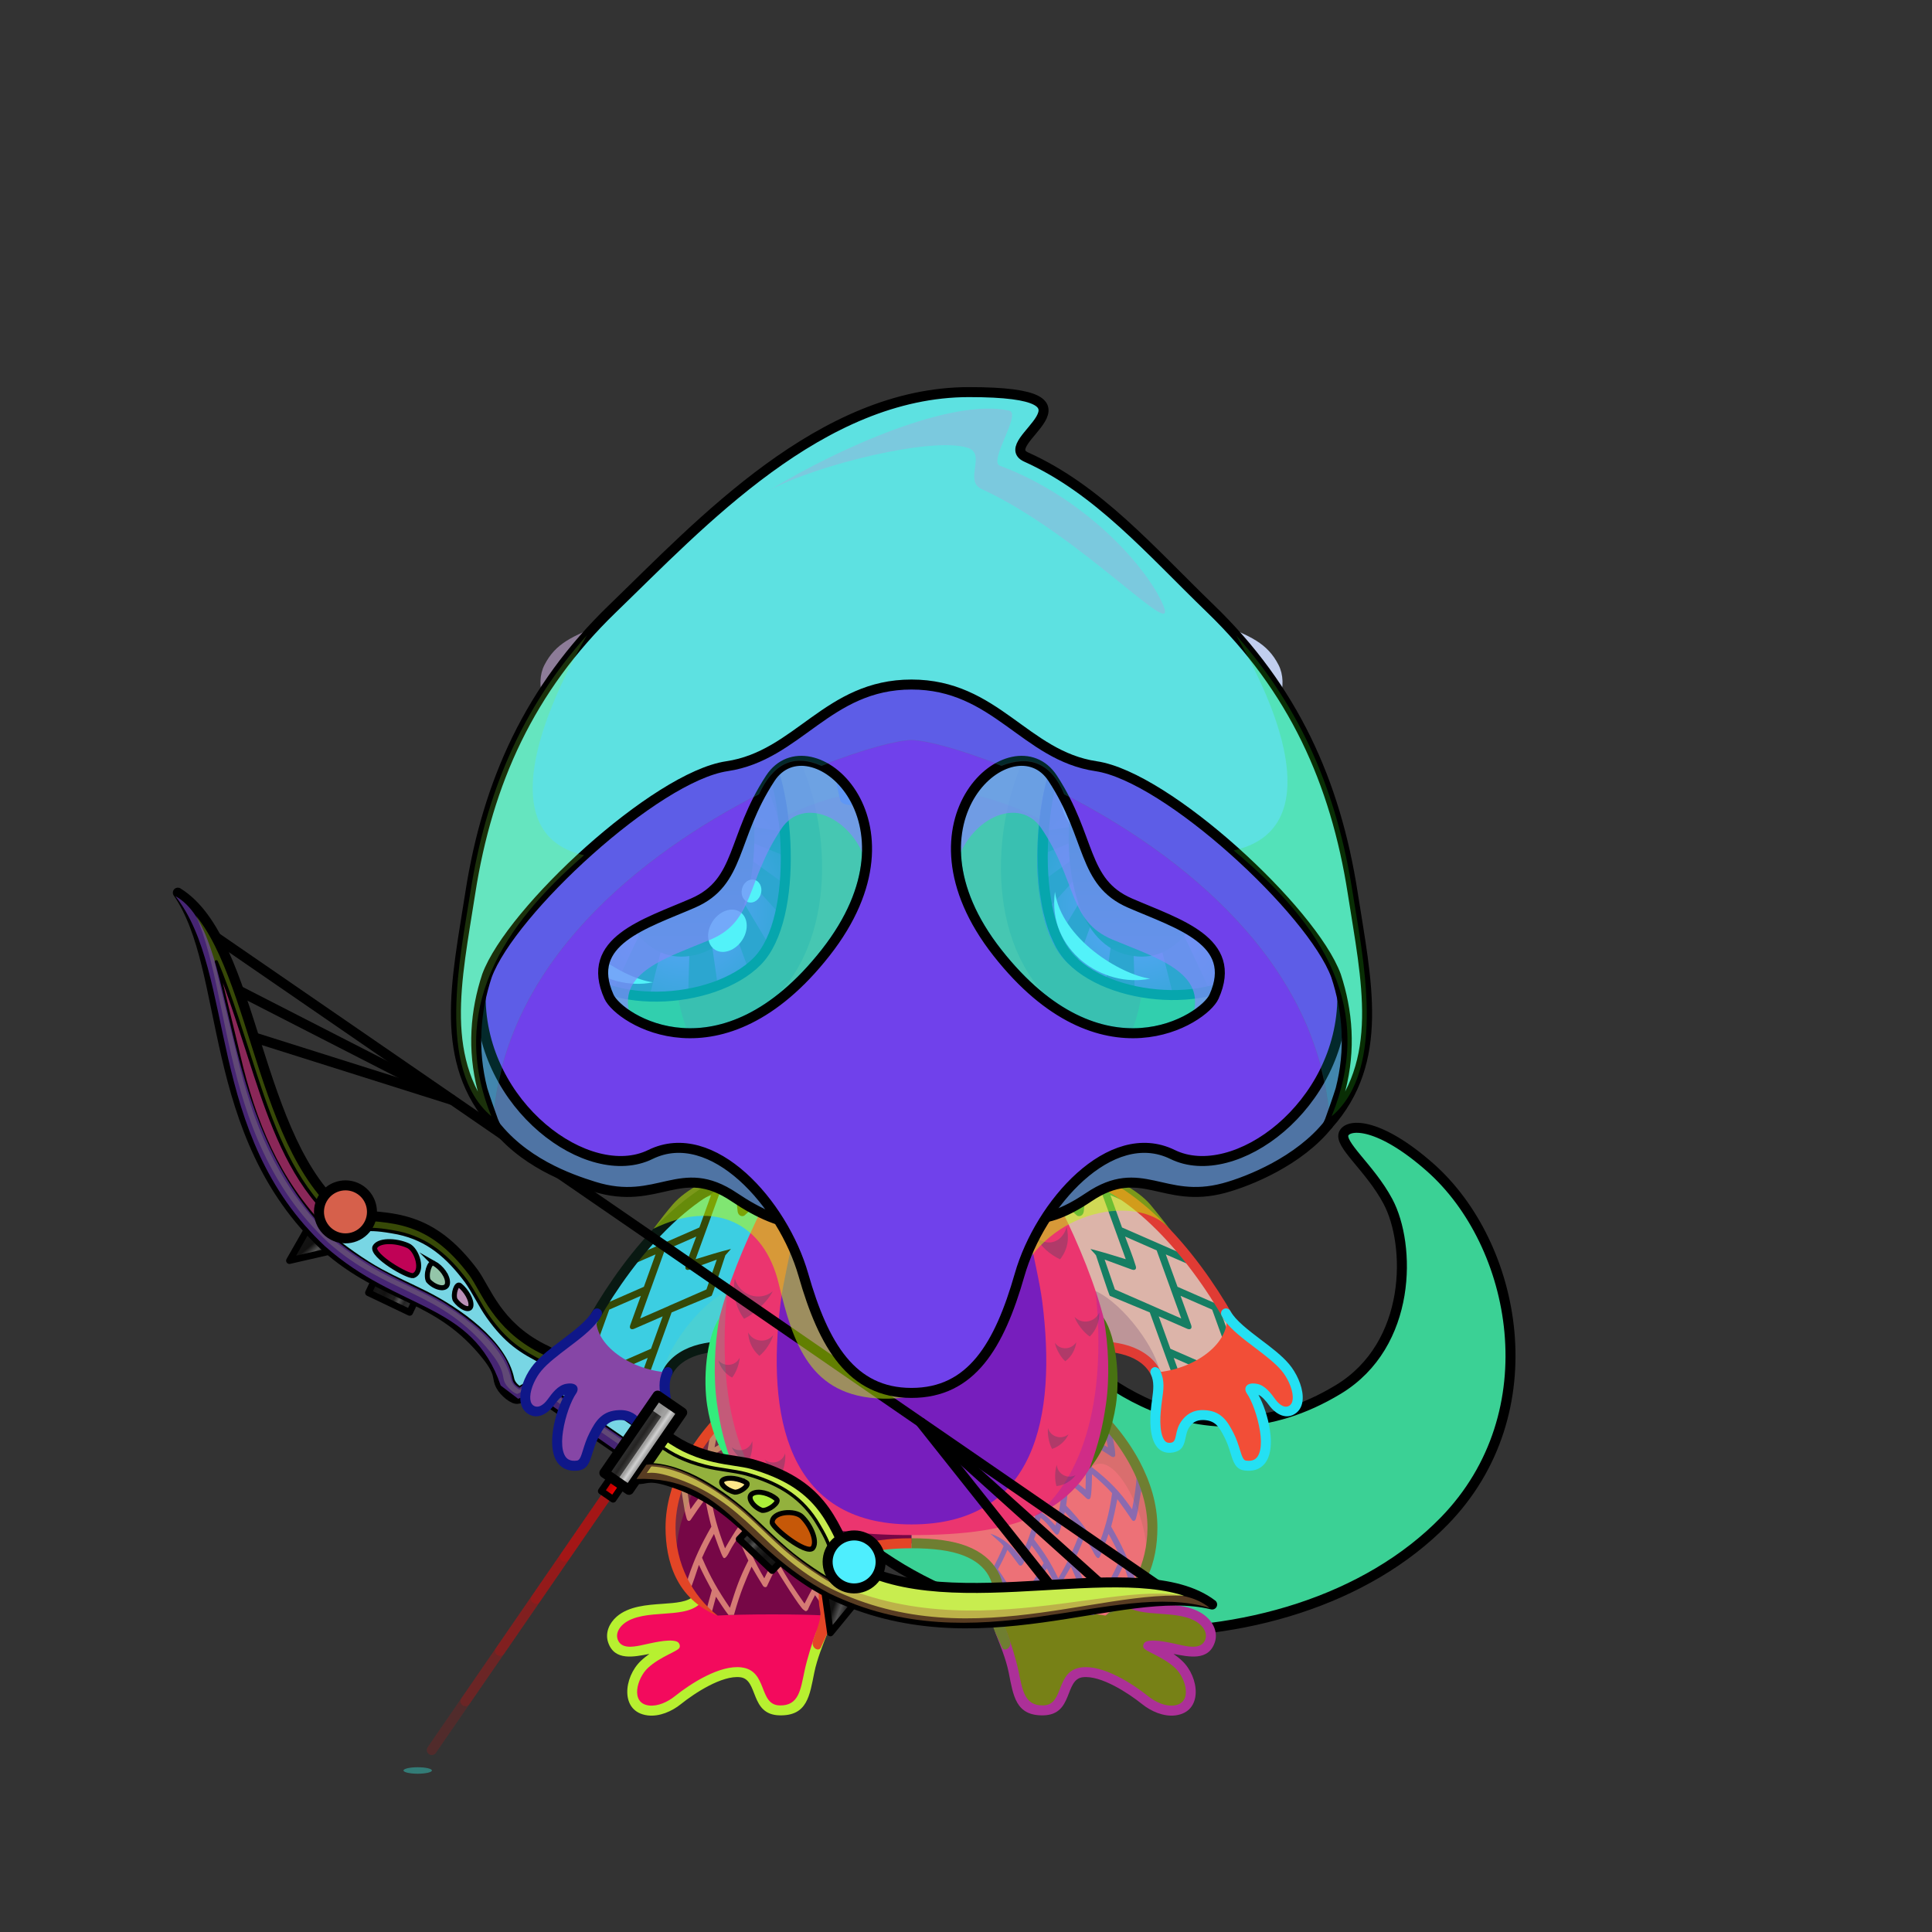 <svg xmlns="http://www.w3.org/2000/svg" xmlns:xlink="http://www.w3.org/1999/xlink" style="shape-rendering:geometricPrecision; text-rendering:geometricPrecision; image-rendering:optimizeQuality; fill-rule:evenodd; clip-rule:evenodd" version="1.1" viewBox="0 0 29000 29000" xml:space="preserve"><rect x="0" y="0" width="29000" height="29000" fill="#333333" stroke="none"/><defs><style type="text/css">.Tail-Lizard1fil617 {fill:url(#Tail-Lizard1id236)}
.Tail-Lizard1fil616 {fill:url(#Tail-Lizard1id234)}
.Tail-Lizard1fil618 {fill:url(#Tail-Lizard1id194)}
.Tail-Lizard1fil22 {fill:none}
.Tail-Lizard1str0 {stroke:black;stroke-width:150;stroke-linecap:round;stroke-linejoin:round}
.RightFoot-Lizard0fil636 {fill:url(#RightFoot-Lizard0id220)}
.RightFoot-Lizard0fil32 {fill:black;fill-rule:nonzero}
.RightLeg-Lizard5fil641 {fill:url(#RightLeg-Lizard5id29)}
.RightLeg-Lizard5fil644 {fill:url(#RightLeg-Lizard5id899)}
.RightLeg-Lizard5fil14 {fill:black;fill-opacity:0.2}
.RightLeg-Lizard5fil32 {fill:black;fill-rule:nonzero}
.LeftFoot-Lizard0fil645 {fill:url(#LeftFoot-Lizard0id444)}
.LeftFoot-Lizard0fil32 {fill:black;fill-rule:nonzero}
.LeftLeg-Lizard5fil651 {fill:url(#LeftLeg-Lizard5id21)}
.LeftLeg-Lizard5fil654 {fill:url(#LeftLeg-Lizard5id898)}
.LeftLeg-Lizard5fil14 {fill:black;fill-opacity:0.2}
.LeftLeg-Lizard5fil32 {fill:black;fill-rule:nonzero}
.RightHand-Lizard5fil655 {fill:url(#RightHand-Lizard5id333)}
.RightHand-Lizard5fil660 {fill:url(#RightHand-Lizard5id537)}
.RightHand-Lizard5fil14 {fill:black;fill-opacity:0.2}
.RightHand-Lizard5fil32 {fill:black;fill-rule:nonzero}
.RightPaw-Lizard0fil661 {fill:url(#RightPaw-Lizard0id332)}
.RightPaw-Lizard0fil32 {fill:black;fill-rule:nonzero}
.LeftHand-Lizard5fil667 {fill:url(#LeftHand-Lizard5id837)}
.LeftHand-Lizard5fil670 {fill:url(#LeftHand-Lizard5id531)}
.LeftHand-Lizard5fil14 {fill:black;fill-opacity:0.2}
.LeftHand-Lizard5fil32 {fill:black;fill-rule:nonzero}
.LeftPaw-Lizard0fil671 {fill:url(#LeftPaw-Lizard0id580)}
.LeftPaw-Lizard0fil32 {fill:black;fill-rule:nonzero}
.Body-Lizard4fil674 {fill:url(#Body-Lizard4id282)}
.Body-Lizard4fil14 {fill:black;fill-opacity:0.2}
.Body-Lizard4fil32 {fill:black;fill-rule:nonzero}
.Body-Lizard4fil678 {fill:url(#Body-Lizard4id754)}
.Body-Lizard4fil628 {fill:white;fill-opacity:0.302}
.Head-Lizard2fil690 {fill:url(#Head-Lizard2id275)}
.Head-Lizard2fil688 {fill:url(#Head-Lizard2id1040)}
.Head-Lizard2fil14 {fill:black;fill-opacity:0.2}
.Head-Lizard2fil691 {fill:url(#Head-Lizard2id271)}
.Head-Lizard2fil32 {fill:black;fill-rule:nonzero}
.Eyes-Lizard8fil14 {fill:black;fill-opacity:0.2}
.Eyes-Lizard8fil758 {fill:url(#Eyes-Lizard8id352)}
.Eyes-Lizard8fil776 {fill:url(#Eyes-Lizard8id1094)}
.Eyes-Lizard8fil740 {fill:black;fill-opacity:0.4}
.Eyes-Lizard8fil777 {fill:url(#Eyes-Lizard8id593)}
.Eyes-Lizard8fil152 {fill:white}
.Eyes-Lizard8fil778 {fill:url(#Eyes-Lizard8id307)}
.Eyes-Lizard8fil779 {fill:url(#Eyes-Lizard8id1097)}
.Eyes-Lizard8fil780 {fill:url(#Eyes-Lizard8id592)}
.Eyes-Lizard8fil22 {fill:none}
.Eyes-Lizard8str4 {stroke:black;stroke-width:150}
.WeaponEagleBowBack-Mediumfil503 {fill:url(#WeaponEagleBowBack-Mediumid406)}
.WeaponEagleBowBack-Mediumfil504 {fill:url(#WeaponEagleBowBack-Mediumid351)}
.WeaponEagleBowBack-Mediumfil258 {fill:white;fill-opacity:0.702}
.WeaponEagleBowBack-Mediumfil505 {fill:url(#WeaponEagleBowBack-Mediumid214)}
.WeaponEagleBowBack-Mediumfil51 {fill:black;fill-opacity:0.6}
.WeaponEagleBowBack-Mediumfil196 {fill:black;fill-opacity:0.502}
.WeaponEagleBowBack-Mediumfil344 {fill:white;fill-opacity:0.502}
.WeaponEagleBowBack-Mediumfil22 {fill:none}
.WeaponEagleBowBack-Mediumstr6 {stroke:black;stroke-width:150;stroke-miterlimit:22.926}
.WeaponEagleBowBack-Mediumfil501 {fill:url(#WeaponEagleBowBack-Mediumid441)}
.WeaponEagleBowBack-Mediumstr3 {stroke:black;stroke-width:100;stroke-linecap:round;stroke-linejoin:round;stroke-miterlimit:22.926}
.WeaponEagleBowBack-Mediumfil502 {fill:url(#WeaponEagleBowBack-Mediumid255)}
.WeaponEagleBowBack-Mediumstr1 {stroke:black;stroke-width:150;stroke-linecap:round;stroke-linejoin:round;stroke-miterlimit:22.926}
.WeaponEagleBowBack-Mediumstr15 {stroke:black;stroke-width:50;stroke-linecap:round;stroke-linejoin:round;stroke-miterlimit:22.926}
.WeaponEagleBowBack-Mediumstr16 {stroke:black;stroke-width:50;stroke-linecap:round;stroke-linejoin:round;stroke-miterlimit:22.926}
.WeaponEagleBowBack-Mediumfil506 {fill:url(#WeaponEagleBowBack-Mediumid292)}
.WeaponEagleBowBack-Mediumstr12 {stroke:black;stroke-width:75;stroke-miterlimit:22.926}
.WeaponEagleBowBack-Mediumfil507 {fill:url(#WeaponEagleBowBack-Mediumid314)}
.WeaponEagleBowBack-Mediumfil508 {fill:url(#WeaponEagleBowBack-Mediumid346)}
.WeaponEagleBowBack-Mediumstr13 {stroke:black;stroke-width:75;stroke-linecap:round;stroke-linejoin:round;stroke-miterlimit:22.926}
.WeaponEagleBow-Mediumfil513 {fill:url(#WeaponEagleBow-Mediumid329)}
.WeaponEagleBow-Mediumfil514 {fill:url(#WeaponEagleBow-Mediumid430)}
.WeaponEagleBow-Mediumfil258 {fill:white;fill-opacity:0.702}
.WeaponEagleBow-Mediumfil515 {fill:url(#WeaponEagleBow-Mediumid145)}
.WeaponEagleBow-Mediumfil51 {fill:black;fill-opacity:0.6}
.WeaponEagleBow-Mediumfil344 {fill:white;fill-opacity:0.502}
.WeaponEagleBow-Mediumfil196 {fill:black;fill-opacity:0.502}
.WeaponEagleBow-Mediumfil520 {fill:red;fill-opacity:0.502}
.WeaponEagleBow-Mediumfil509 {fill:none}
.WeaponEagleBow-Mediumstr17 {stroke:red;stroke-width:150;stroke-linecap:round;stroke-linejoin:round;stroke-miterlimit:22.926;stroke-opacity:0.149}
.WeaponEagleBow-Mediumfil510 {fill:url(#WeaponEagleBow-Mediumid98)}
.WeaponEagleBow-Mediumstr3 {stroke:black;stroke-width:100;stroke-linecap:round;stroke-linejoin:round;stroke-miterlimit:22.926}
.WeaponEagleBow-Mediumfil22 {fill:none}
.WeaponEagleBow-Mediumstr6 {stroke:black;stroke-width:150;stroke-miterlimit:22.926}
.WeaponEagleBow-Mediumfil511 {fill:url(#WeaponEagleBow-Mediumid440)}
.WeaponEagleBow-Mediumfil512 {fill:url(#WeaponEagleBow-Mediumid99)}
.WeaponEagleBow-Mediumstr16 {stroke:black;stroke-width:50;stroke-linecap:round;stroke-linejoin:round;stroke-miterlimit:22.926}
.WeaponEagleBow-Mediumstr1 {stroke:black;stroke-width:150;stroke-linecap:round;stroke-linejoin:round;stroke-miterlimit:22.926}
.WeaponEagleBow-Mediumstr15 {stroke:black;stroke-width:50;stroke-linecap:round;stroke-linejoin:round;stroke-miterlimit:22.926}
.WeaponEagleBow-Mediumfil516 {fill:url(#WeaponEagleBow-Mediumid360)}
.WeaponEagleBow-Mediumstr12 {stroke:black;stroke-width:75;stroke-miterlimit:22.926}
.WeaponEagleBow-Mediumfil517 {fill:url(#WeaponEagleBow-Mediumid296)}
.WeaponEagleBow-Mediumfil518 {fill:url(#WeaponEagleBow-Mediumid374)}
.WeaponEagleBow-Mediumstr13 {stroke:black;stroke-width:75;stroke-linecap:round;stroke-linejoin:round;stroke-miterlimit:22.926}
.WeaponEagleBow-Mediumfil519 {fill:url(#WeaponEagleBow-Mediumid104)}
.HeadScream-Mediumfil12 {fill:black;fill-opacity:0.502}
.HeadScream-Mediumfil15 {fill:url(#HeadScream-Mediumid13)}
.HeadScream-Mediumfil2 {fill:black;fill-opacity:0.4}
.HeadScream-Mediumfil16 {fill:black;fill-opacity:0.2}
.HeadScream-Mediumfil17 {fill:black;fill-opacity:0.702}
.HeadScream-Mediumfil7 {fill:black;fill-rule:nonzero}
.HeadScream-Mediumfil20 {fill:url(#HeadScream-Mediumid1)}
.HeadScream-Mediumfil21 {fill:#706758;fill-opacity:0.302}
.HeadScream-Mediumfil22 {fill:#FAF3EB;fill-opacity:0.2}
.HeadScream-Mediumfil14 {fill:url(#HeadScream-Mediumid2)}
.HeadScream-Mediumstr0 {stroke:black;stroke-width:150;stroke-linecap:round;stroke-linejoin:round;stroke-miterlimit:22.926}
.HeadScream-Mediumfil18 {fill:url(#HeadScream-Mediumid8)}
.HeadScream-Mediumfil19 {fill:url(#HeadScream-Mediumid12)}
.HeadScream-Mediumfil5 {fill:none}
.HeadScream-Mediumstr2 {stroke:#646463;stroke-width:7.62;stroke-miterlimit:22.926;stroke-opacity:0.2}
.HeadScream-Mediumstr1 {stroke:black;stroke-width:150;stroke-linecap:round;stroke-linejoin:round;stroke-miterlimit:22.926}
</style><linearGradient gradientUnits="userSpaceOnUse" id="Tail-Lizard1id236" x1="16299.7" x2="18434.2" y1="24695.9" y2="16729.6">
   <stop offset="0" style="stop-opacity:1; stop-color:#3aba3a"/>
   <stop offset="0.329" style="stop-opacity:1; stop-color:#50e051"/>
   <stop offset="1" style="stop-opacity:1; stop-color:#e1c700"/>
  </linearGradient><linearGradient gradientUnits="objectBoundingBox" id="Tail-Lizard1id234" x1="0%" x2="100%" xlink:href="#Tail-Lizard1id133" y1="50%" y2="50%">
  </linearGradient><linearGradient gradientUnits="userSpaceOnUse" id="Tail-Lizard1id194" x1="17677.8" x2="21530.5" xlink:href="#Tail-Lizard1id5" y1="21397" y2="19994.8">
  </linearGradient><linearGradient gradientUnits="userSpaceOnUse" id="RightFoot-Lizard0id220" x1="16306.2" x2="16825.8" y1="23871.7" y2="25810.9">
   <stop offset="0" style="stop-opacity:1; stop-color:#7ffa7f"/>
   <stop offset="0.102" style="stop-opacity:1; stop-color:#7ffa7f"/>
   <stop offset="1" style="stop-opacity:1; stop-color:#fffcd6"/>
  </linearGradient><linearGradient gradientUnits="objectBoundingBox" id="RightLeg-Lizard5id29" x1="50%" x2="50%" xlink:href="#RightLeg-Lizard5id17" y1="100%" y2="0%">
  </linearGradient><linearGradient gradientUnits="userSpaceOnUse" id="RightLeg-Lizard5id899" x1="16058" x2="16058" xlink:href="#RightLeg-Lizard5id898" y1="24242.4" y2="21278.2">
  </linearGradient><linearGradient gradientUnits="userSpaceOnUse" id="LeftFoot-Lizard0id444" x1="11057.6" x2="10538" xlink:href="#LeftFoot-Lizard0id220" y1="23871.7" y2="25810.9">
  </linearGradient><linearGradient gradientUnits="objectBoundingBox" id="LeftLeg-Lizard5id21" x1="50%" x2="50%" xlink:href="#LeftLeg-Lizard5id17" y1="100%" y2="0%">
  </linearGradient><linearGradient gradientUnits="userSpaceOnUse" id="LeftLeg-Lizard5id898" x1="11299.1" x2="11299.1" y1="24242.4" y2="21278.2">
   <stop offset="0" style="stop-opacity:1; stop-color:#7ffa7f"/>
   <stop offset="0.741" style="stop-opacity:1; stop-color:#50e051"/>
   <stop offset="1" style="stop-opacity:1; stop-color:#50e051"/>
  </linearGradient><linearGradient gradientUnits="objectBoundingBox" id="RightHand-Lizard5id333" x1="39.006%" x2="60.993%" y1="1.866%" y2="98.133%">
   <stop offset="0" style="stop-opacity:1; stop-color:#3aba3a"/>
   <stop offset="0.788" style="stop-opacity:1; stop-color:#50e051"/>
   <stop offset="1" style="stop-opacity:1; stop-color:#50e051"/>
  </linearGradient><linearGradient gradientUnits="userSpaceOnUse" id="RightHand-Lizard5id537" x1="16517.5" x2="17510.2" xlink:href="#RightHand-Lizard5id531" y1="17673.8" y2="20681.9">
  </linearGradient><linearGradient gradientUnits="userSpaceOnUse" id="RightPaw-Lizard0id332" x1="17833.9" x2="18955.5" y1="19888.5" y2="21831.2">
   <stop offset="0" style="stop-opacity:1; stop-color:#50e051"/>
   <stop offset="0.2" style="stop-opacity:1; stop-color:#50e051"/>
   <stop offset="1" style="stop-opacity:1; stop-color:#7ffa7f"/>
  </linearGradient><linearGradient gradientUnits="objectBoundingBox" id="LeftHand-Lizard5id837" x1="66.486%" x2="33.514%" xlink:href="#LeftHand-Lizard5id333" y1="1.746%" y2="98.254%">
  </linearGradient><linearGradient gradientUnits="userSpaceOnUse" id="LeftHand-Lizard5id531" x1="10822.2" x2="9829.54" y1="17673.8" y2="20681.9">
   <stop offset="0" style="stop-opacity:1; stop-color:#3aba3a"/>
   <stop offset="0.349" style="stop-opacity:1; stop-color:#3aba3a"/>
   <stop offset="0.859" style="stop-opacity:1; stop-color:#50e051"/>
   <stop offset="1" style="stop-opacity:1; stop-color:#50e051"/>
  </linearGradient><linearGradient gradientUnits="userSpaceOnUse" id="LeftPaw-Lizard0id580" x1="9529.97" x2="8408.35" xlink:href="#LeftPaw-Lizard0id332" y1="19888.5" y2="21831.2">
  </linearGradient><linearGradient gradientUnits="objectBoundingBox" id="Body-Lizard4id282" x1="50%" x2="50%" y1="0%" y2="100%">
   <stop offset="0" style="stop-opacity:1; stop-color:#3aba3a"/>
   <stop offset="0.502" style="stop-opacity:1; stop-color:#50e051"/>
   <stop offset="1" style="stop-opacity:1; stop-color:#7ffa7f"/>
  </linearGradient><linearGradient gradientUnits="objectBoundingBox" id="Body-Lizard4id754" x1="50%" x2="50%" xlink:href="#Body-Lizard4id641" y1="100%" y2="0%">
  </linearGradient><linearGradient gradientUnits="userSpaceOnUse" id="Head-Lizard2id275" x1="13681.9" x2="13681.9" xlink:href="#Head-Lizard2id122" y1="17795.9" y2="7794.35">
  </linearGradient><radialGradient cx="13653.8" cy="14622.1" fx="13653.8" fy="14622.1" gradientTransform="matrix(1 -0 -0 0.8 0 2924)" gradientUnits="userSpaceOnUse" id="Head-Lizard2id1040" r="3500">
   <stop offset="0" style="stop-opacity:1; stop-color:#e1c700"/>
   <stop offset="1" style="stop-opacity:1; stop-color:#50e051"/>
  </radialGradient><linearGradient gradientUnits="userSpaceOnUse" id="Head-Lizard2id271" x1="13543.2" x2="13543.2" xlink:href="#Head-Lizard2id197" y1="13878.5" y2="8882.37">
  </linearGradient><linearGradient gradientUnits="objectBoundingBox" id="Eyes-Lizard8id352" x1="55.115%" x2="44.885%" xlink:href="#Eyes-Lizard8id0" y1="98.998%" y2="1.003%">
  </linearGradient><radialGradient cx="10274.4" cy="13647.5" fx="10274.4" fy="13647.5" gradientTransform="matrix(1.123 -0 -0 1.163 -1259 -2222)" gradientUnits="userSpaceOnUse" id="Eyes-Lizard8id1094" r="1612.72">
   <stop offset="0" style="stop-opacity:1; stop-color:#ff00ea"/>
   <stop offset="0.251" style="stop-opacity:1; stop-color:#ff00ea"/>
   <stop offset="1" style="stop-opacity:1; stop-color:#800075"/>
  </radialGradient><linearGradient gradientUnits="userSpaceOnUse" id="Eyes-Lizard8id593" x1="10272.9" x2="10272.9" xlink:href="#Eyes-Lizard8id384" y1="10906.4" y2="14359.1">
  </linearGradient><linearGradient gradientUnits="userSpaceOnUse" id="Eyes-Lizard8id307" x1="17198.1" x2="17569.5" xlink:href="#Eyes-Lizard8id0" y1="14916.8" y2="10671.8">
  </linearGradient><radialGradient cx="17089.4" cy="13647.5" fx="17089.4" fy="13647.5" gradientTransform="matrix(-1.123 -0 -0 1.163 36273 -2222)" gradientUnits="userSpaceOnUse" id="Eyes-Lizard8id1097" r="1612.72" xlink:href="#Eyes-Lizard8id1094">
  </radialGradient><linearGradient gradientUnits="userSpaceOnUse" id="Eyes-Lizard8id592" x1="17091" x2="17091" xlink:href="#Eyes-Lizard8id384" y1="10906.4" y2="14359.1">
  </linearGradient><linearGradient gradientUnits="userSpaceOnUse" id="WeaponEagleBowBack-Mediumid406" x1="1689.48" x2="10114.16" xlink:href="#WeaponEagleBowBack-Mediumid320" y1="14823.05" y2="20621.18">
  </linearGradient><linearGradient gradientUnits="userSpaceOnUse" id="WeaponEagleBowBack-Mediumid351" x1="5610.59" x2="2572.64" xlink:href="#WeaponEagleBowBack-Mediumid20" y1="17507.18" y2="15416.36">
  </linearGradient><linearGradient gradientUnits="userSpaceOnUse" id="WeaponEagleBowBack-Mediumid214" x1="5513.42" x2="4858.18" xlink:href="#WeaponEagleBowBack-Mediumid20" y1="18415.91" y2="17964.95">
  </linearGradient><linearGradient gradientUnits="userSpaceOnUse" id="WeaponEagleBowBack-Mediumid441" x1="5022.41" x2="4578.48" xlink:href="#WeaponEagleBowBack-Mediumid377" y1="18876.2" y2="18353.54">
  </linearGradient><linearGradient gradientUnits="userSpaceOnUse" id="WeaponEagleBowBack-Mediumid255" x1="6217.31" x2="5598.34" xlink:href="#WeaponEagleBowBack-Mediumid20" y1="19557.27" y2="19262.11">
  </linearGradient><linearGradient gradientUnits="userSpaceOnUse" id="WeaponEagleBowBack-Mediumid292" x1="6411" x2="6730.71" y1="19132.61" y2="19200.25">
   <stop offset="0" style="stop-opacity:1; stop-color:#2D2D2D"/>
   <stop offset="0.102" style="stop-opacity:1; stop-color:#5C5C5C"/>
   <stop offset="0.2" style="stop-opacity:1; stop-color:#474747"/>
   <stop offset="0.322" style="stop-opacity:1; stop-color:dimgray"/>
   <stop offset="0.439" style="stop-opacity:1; stop-color:#41403E"/>
   <stop offset="0.49" style="stop-opacity:1; stop-color:#444342"/>
   <stop offset="0.671" style="stop-opacity:1; stop-color:#242322"/>
   <stop offset="0.82" style="stop-opacity:1; stop-color:#2E2E2E"/>
   <stop offset="0.949" style="stop-opacity:1; stop-color:#242322"/>
   <stop offset="1" style="stop-opacity:1; stop-color:#303030"/>
  </linearGradient><linearGradient gradientUnits="userSpaceOnUse" id="WeaponEagleBowBack-Mediumid314" x1="6816.76" x2="7081.49" xlink:href="#WeaponEagleBowBack-Mediumid292" y1="19459.07" y2="19490.74">
  </linearGradient><linearGradient gradientUnits="userSpaceOnUse" id="WeaponEagleBowBack-Mediumid346" x1="5636.01" x2="6308.92" xlink:href="#WeaponEagleBowBack-Mediumid292" y1="18698.66" y2="18995.31">
  </linearGradient><linearGradient gradientUnits="userSpaceOnUse" id="WeaponEagleBow-Mediumid329" x1="17196.78" x2="10453.15" xlink:href="#WeaponEagleBow-Mediumid320" y1="25534.2" y2="20893.02">
  </linearGradient><linearGradient gradientUnits="userSpaceOnUse" id="WeaponEagleBow-Mediumid430" x1="13307.21" x2="16345.16" xlink:href="#WeaponEagleBow-Mediumid20" y1="22804.24" y2="24895.06">
  </linearGradient><linearGradient gradientUnits="userSpaceOnUse" id="WeaponEagleBow-Mediumid145" x1="13148.4" x2="12493.11" xlink:href="#WeaponEagleBow-Mediumid20" y1="23670.57" y2="23219.57">
  </linearGradient><linearGradient gradientUnits="userSpaceOnUse" id="WeaponEagleBow-Mediumid98" x1="9319.72" x2="9141.49" y1="22335.08" y2="22212.41">
   <stop offset="0" style="stop-opacity:1; stop-color:red"/>
   <stop offset="1" style="stop-opacity:1; stop-color:#A10000"/>
  </linearGradient><linearGradient gradientUnits="userSpaceOnUse" id="WeaponEagleBow-Mediumid440" x1="12912.9" x2="12266.16" xlink:href="#WeaponEagleBow-Mediumid377" y1="24089.56" y2="23861.58">
  </linearGradient><linearGradient gradientUnits="userSpaceOnUse" id="WeaponEagleBow-Mediumid99" x1="11203.23" x2="11700" xlink:href="#WeaponEagleBow-Mediumid20" y1="22988.75" y2="23461.47">
  </linearGradient><linearGradient gradientUnits="userSpaceOnUse" id="WeaponEagleBow-Mediumid360" x1="11530.7" x2="11353.34" xlink:href="#WeaponEagleBow-Mediumid292" y1="22656.16" y2="22381.69">
  </linearGradient><linearGradient gradientUnits="userSpaceOnUse" id="WeaponEagleBow-Mediumid296" x1="11080.85" x2="10956.72" xlink:href="#WeaponEagleBow-Mediumid292" y1="22393.76" y2="22157.8">
  </linearGradient><linearGradient gradientUnits="userSpaceOnUse" id="WeaponEagleBow-Mediumid374" x1="12212.82" x2="11695.4" xlink:href="#WeaponEagleBow-Mediumid292" y1="23225.04" y2="22702.46">
  </linearGradient><linearGradient gradientUnits="userSpaceOnUse" id="WeaponEagleBow-Mediumid104" x1="9840.61" x2="9471.09" xlink:href="#WeaponEagleBow-Mediumid20" y1="21783.03" y2="21528.71">
  </linearGradient><linearGradient gradientUnits="userSpaceOnUse" id="HeadScream-Mediumid13" x1="16915.49" x2="16915.5" y1="20908.15" y2="7973.33">
   <stop offset="0" style="stop-opacity:1; stop-color:aliceblue"/>
   <stop offset="0.231" style="stop-opacity:1; stop-color:#F5F9FF"/>
   <stop offset="0.502" style="stop-opacity:1; stop-color:#FAFCFF"/>
   <stop offset="0.588" style="stop-opacity:1; stop-color:#AAABAD"/>
   <stop offset="1" style="stop-opacity:1; stop-color:#08090A"/>
  </linearGradient><linearGradient gradientUnits="userSpaceOnUse" id="HeadScream-Mediumid1" x1="19103.32" x2="8260.56" y1="7855.35" y2="14914.14">
   <stop offset="0" style="stop-opacity:1; stop-color:#5C5B58"/>
   <stop offset="0.302" style="stop-opacity:1; stop-color:#292827"/>
   <stop offset="0.529" style="stop-opacity:1; stop-color:#18181A"/>
   <stop offset="0.78" style="stop-opacity:1; stop-color:#383635"/>
   <stop offset="1" style="stop-opacity:1; stop-color:#141417"/>
  </linearGradient><linearGradient gradientUnits="userSpaceOnUse" id="HeadScream-Mediumid2" x1="13660.23" x2="13660.23" y1="18373.96" y2="9671.4">
   <stop offset="0" style="stop-opacity:1; stop-color:#383330"/>
   <stop offset="0.361" style="stop-opacity:1; stop-color:black"/>
   <stop offset="1" style="stop-opacity:1; stop-color:black"/>
  </linearGradient><linearGradient gradientUnits="userSpaceOnUse" id="HeadScream-Mediumid8" x1="13681.94" x2="13681.94" y1="19769.52" y2="16055.71">
   <stop offset="0" style="stop-opacity:1; stop-color:#383635"/>
   <stop offset="0.69" style="stop-opacity:1; stop-color:#08090A"/>
   <stop offset="1" style="stop-opacity:1; stop-color:#141417"/>
  </linearGradient><linearGradient gradientUnits="userSpaceOnUse" id="HeadScream-Mediumid12" x1="13681.94" x2="13681.94" xlink:href="#HeadScream-Mediumid8" y1="15463.01" y2="14448.87">
  </linearGradient><linearGradient gradientUnits="userSpaceOnUse" id="Tail-Lizard1id133" x1="13681.9" x2="13681.9" y1="17844" y2="15520.7">
   <stop offset="0" style="stop-opacity:1; stop-color:#f2efbf"/>
   <stop offset="1" style="stop-opacity:1; stop-color:#fffcd6"/>
  </linearGradient><linearGradient gradientUnits="objectBoundingBox" id="Tail-Lizard1id5" x1="50%" x2="50%" y1="0%" y2="100%">
   <stop offset="0" style="stop-opacity:1; stop-color:#96cbff"/>
   <stop offset="1" style="stop-opacity:1; stop-color:#b0d7ff"/>
  </linearGradient><linearGradient gradientUnits="userSpaceOnUse" id="RightLeg-Lizard5id17" x1="11873.5" x2="11873.5" y1="24310" y2="21166.6">
   <stop offset="0" style="stop-opacity:1; stop-color:#7ffa7f"/>
   <stop offset="0.431" style="stop-opacity:1; stop-color:#7ffa7f"/>
   <stop offset="1" style="stop-opacity:1; stop-color:#50e051"/>
  </linearGradient><linearGradient gradientUnits="userSpaceOnUse" id="RightLeg-Lizard5id898" x1="11299.1" x2="11299.1" y1="24242.4" y2="21278.2">
   <stop offset="0" style="stop-opacity:1; stop-color:#7ffa7f"/>
   <stop offset="0.741" style="stop-opacity:1; stop-color:#50e051"/>
   <stop offset="1" style="stop-opacity:1; stop-color:#50e051"/>
  </linearGradient><linearGradient gradientUnits="userSpaceOnUse" id="LeftFoot-Lizard0id220" x1="16306.2" x2="16825.8" y1="23871.7" y2="25810.9">
   <stop offset="0" style="stop-opacity:1; stop-color:#7ffa7f"/>
   <stop offset="0.102" style="stop-opacity:1; stop-color:#7ffa7f"/>
   <stop offset="1" style="stop-opacity:1; stop-color:#fffcd6"/>
  </linearGradient><linearGradient gradientUnits="userSpaceOnUse" id="LeftLeg-Lizard5id17" x1="11873.5" x2="11873.5" y1="24310" y2="21166.6">
   <stop offset="0" style="stop-opacity:1; stop-color:#7ffa7f"/>
   <stop offset="0.431" style="stop-opacity:1; stop-color:#7ffa7f"/>
   <stop offset="1" style="stop-opacity:1; stop-color:#50e051"/>
  </linearGradient><linearGradient gradientUnits="userSpaceOnUse" id="RightHand-Lizard5id531" x1="10822.2" x2="9829.54" y1="17673.8" y2="20681.9">
   <stop offset="0" style="stop-opacity:1; stop-color:#3aba3a"/>
   <stop offset="0.349" style="stop-opacity:1; stop-color:#3aba3a"/>
   <stop offset="0.859" style="stop-opacity:1; stop-color:#50e051"/>
   <stop offset="1" style="stop-opacity:1; stop-color:#50e051"/>
  </linearGradient><linearGradient gradientUnits="objectBoundingBox" id="LeftHand-Lizard5id333" x1="39.006%" x2="60.993%" y1="1.866%" y2="98.133%">
   <stop offset="0" style="stop-opacity:1; stop-color:#3aba3a"/>
   <stop offset="0.788" style="stop-opacity:1; stop-color:#50e051"/>
   <stop offset="1" style="stop-opacity:1; stop-color:#50e051"/>
  </linearGradient><linearGradient gradientUnits="userSpaceOnUse" id="LeftPaw-Lizard0id332" x1="17833.9" x2="18955.5" y1="19888.5" y2="21831.2">
   <stop offset="0" style="stop-opacity:1; stop-color:#50e051"/>
   <stop offset="0.2" style="stop-opacity:1; stop-color:#50e051"/>
   <stop offset="1" style="stop-opacity:1; stop-color:#7ffa7f"/>
  </linearGradient><linearGradient gradientUnits="userSpaceOnUse" id="Body-Lizard4id641" x1="13681.9" x2="13681.9" y1="22882.1" y2="17688.3">
   <stop offset="0" style="stop-opacity:1; stop-color:#fffcd6"/>
   <stop offset="0.651" style="stop-opacity:1; stop-color:#f2efbf"/>
   <stop offset="1" style="stop-opacity:1; stop-color:#f2efbf"/>
  </linearGradient><linearGradient gradientUnits="userSpaceOnUse" id="Head-Lizard2id122" x1="13681.9" x2="13681.9" y1="17788.8" y2="7794.35">
   <stop offset="0" style="stop-opacity:1; stop-color:#3aba3a"/>
   <stop offset="0.22" style="stop-opacity:1; stop-color:#50e051"/>
   <stop offset="0.639" style="stop-opacity:1; stop-color:#50e051"/>
   <stop offset="1" style="stop-opacity:1; stop-color:#7ffa7f"/>
  </linearGradient><linearGradient gradientUnits="userSpaceOnUse" id="Head-Lizard2id197" x1="10977.1" x2="11533.4" y1="22223.4" y2="24299.5">
   <stop offset="0" style="stop-opacity:1; stop-color:#c7b000"/>
   <stop offset="0.851" style="stop-opacity:1; stop-color:#e1c700"/>
   <stop offset="1" style="stop-opacity:1; stop-color:#e1c700"/>
  </linearGradient><linearGradient gradientUnits="objectBoundingBox" id="Eyes-Lizard8id0" x1="50%" x2="50%" y1="100%" y2="0%">
   <stop offset="0" style="stop-opacity:1; stop-color:#800075"/>
   <stop offset="0.388" style="stop-opacity:1; stop-color:#800075"/>
   <stop offset="1" style="stop-opacity:1; stop-color:black"/>
  </linearGradient><linearGradient gradientUnits="userSpaceOnUse" id="Eyes-Lizard8id384" x1="16417.8" x2="16417.8" y1="11784.3" y2="14068.5">
   <stop offset="0" style="stop-opacity:1; stop-color:black"/>
   <stop offset="0.45" style="stop-opacity:1; stop-color:black"/>
   <stop offset="1" style="stop-opacity:1; stop-color:#66005e"/>
  </linearGradient><linearGradient gradientUnits="userSpaceOnUse" id="WeaponEagleBowBack-Mediumid320" x1="17594.06" x2="10944.1" y1="24143.22" y2="21049.65">
   <stop offset="0" style="stop-opacity:1; stop-color:#2D2D2D"/>
   <stop offset="0.102" style="stop-opacity:1; stop-color:#646464"/>
   <stop offset="0.141" style="stop-opacity:1; stop-color:#C2C2C2"/>
   <stop offset="0.22" style="stop-opacity:1; stop-color:#474747"/>
   <stop offset="0.31" style="stop-opacity:1; stop-color:#9B9B9B"/>
   <stop offset="0.431" style="stop-opacity:1; stop-color:#41403E"/>
   <stop offset="0.529" style="stop-opacity:1; stop-color:#878787"/>
   <stop offset="0.671" style="stop-opacity:1; stop-color:#242322"/>
   <stop offset="0.761" style="stop-opacity:1; stop-color:#A3A3A3"/>
   <stop offset="0.851" style="stop-opacity:1; stop-color:#2E2E2E"/>
   <stop offset="0.89" style="stop-opacity:1; stop-color:#9B9B9B"/>
   <stop offset="1" style="stop-opacity:1; stop-color:#303030"/>
  </linearGradient><linearGradient gradientUnits="userSpaceOnUse" id="WeaponEagleBowBack-Mediumid20" x1="21518.02" x2="13668.87" y1="17392.82" y2="17392.81">
   <stop offset="0" style="stop-opacity:1; stop-color:#2D2D2D"/>
   <stop offset="0.102" style="stop-opacity:1; stop-color:#5C5C5C"/>
   <stop offset="0.2" style="stop-opacity:1; stop-color:#474747"/>
   <stop offset="0.322" style="stop-opacity:1; stop-color:#A3A3A3"/>
   <stop offset="0.439" style="stop-opacity:1; stop-color:#41403E"/>
   <stop offset="0.49" style="stop-opacity:1; stop-color:#444342"/>
   <stop offset="0.671" style="stop-opacity:1; stop-color:#242322"/>
   <stop offset="0.82" style="stop-opacity:1; stop-color:#2E2E2E"/>
   <stop offset="0.949" style="stop-opacity:1; stop-color:#242322"/>
   <stop offset="1" style="stop-opacity:1; stop-color:#303030"/>
  </linearGradient><linearGradient gradientUnits="userSpaceOnUse" id="WeaponEagleBowBack-Mediumid377" x1="4984.77" x2="4448.79" y1="19844.21" y2="19416.44">
   <stop offset="0" style="stop-opacity:1; stop-color:#2D2D2D"/>
   <stop offset="0.102" style="stop-opacity:1; stop-color:#5C5C5C"/>
   <stop offset="0.239" style="stop-opacity:1; stop-color:#474747"/>
   <stop offset="0.388" style="stop-opacity:1; stop-color:#A3A3A3"/>
   <stop offset="0.541" style="stop-opacity:1; stop-color:#242322"/>
   <stop offset="1" style="stop-opacity:1; stop-color:#303030"/>
  </linearGradient><linearGradient gradientUnits="userSpaceOnUse" id="WeaponEagleBow-Mediumid320" x1="17594.06" x2="10944.1" y1="24143.22" y2="21049.65">
   <stop offset="0" style="stop-opacity:1; stop-color:#2D2D2D"/>
   <stop offset="0.102" style="stop-opacity:1; stop-color:#646464"/>
   <stop offset="0.141" style="stop-opacity:1; stop-color:#C2C2C2"/>
   <stop offset="0.22" style="stop-opacity:1; stop-color:#474747"/>
   <stop offset="0.31" style="stop-opacity:1; stop-color:#9B9B9B"/>
   <stop offset="0.431" style="stop-opacity:1; stop-color:#41403E"/>
   <stop offset="0.529" style="stop-opacity:1; stop-color:#878787"/>
   <stop offset="0.671" style="stop-opacity:1; stop-color:#242322"/>
   <stop offset="0.761" style="stop-opacity:1; stop-color:#A3A3A3"/>
   <stop offset="0.851" style="stop-opacity:1; stop-color:#2E2E2E"/>
   <stop offset="0.89" style="stop-opacity:1; stop-color:#9B9B9B"/>
   <stop offset="1" style="stop-opacity:1; stop-color:#303030"/>
  </linearGradient><linearGradient gradientUnits="userSpaceOnUse" id="WeaponEagleBow-Mediumid20" x1="21518.02" x2="13668.87" y1="17392.82" y2="17392.81">
   <stop offset="0" style="stop-opacity:1; stop-color:#2D2D2D"/>
   <stop offset="0.102" style="stop-opacity:1; stop-color:#5C5C5C"/>
   <stop offset="0.2" style="stop-opacity:1; stop-color:#474747"/>
   <stop offset="0.322" style="stop-opacity:1; stop-color:#A3A3A3"/>
   <stop offset="0.439" style="stop-opacity:1; stop-color:#41403E"/>
   <stop offset="0.49" style="stop-opacity:1; stop-color:#444342"/>
   <stop offset="0.671" style="stop-opacity:1; stop-color:#242322"/>
   <stop offset="0.82" style="stop-opacity:1; stop-color:#2E2E2E"/>
   <stop offset="0.949" style="stop-opacity:1; stop-color:#242322"/>
   <stop offset="1" style="stop-opacity:1; stop-color:#303030"/>
  </linearGradient><linearGradient gradientUnits="userSpaceOnUse" id="WeaponEagleBow-Mediumid377" x1="4984.77" x2="4448.79" y1="19844.21" y2="19416.44">
   <stop offset="0" style="stop-opacity:1; stop-color:#2D2D2D"/>
   <stop offset="0.102" style="stop-opacity:1; stop-color:#5C5C5C"/>
   <stop offset="0.239" style="stop-opacity:1; stop-color:#474747"/>
   <stop offset="0.388" style="stop-opacity:1; stop-color:#A3A3A3"/>
   <stop offset="0.541" style="stop-opacity:1; stop-color:#242322"/>
   <stop offset="1" style="stop-opacity:1; stop-color:#303030"/>
  </linearGradient><linearGradient gradientUnits="userSpaceOnUse" id="WeaponEagleBow-Mediumid292" x1="6411" x2="6730.71" y1="19132.61" y2="19200.25">
   <stop offset="0" style="stop-opacity:1; stop-color:#2D2D2D"/>
   <stop offset="0.102" style="stop-opacity:1; stop-color:#5C5C5C"/>
   <stop offset="0.2" style="stop-opacity:1; stop-color:#474747"/>
   <stop offset="0.322" style="stop-opacity:1; stop-color:dimgray"/>
   <stop offset="0.439" style="stop-opacity:1; stop-color:#41403E"/>
   <stop offset="0.49" style="stop-opacity:1; stop-color:#444342"/>
   <stop offset="0.671" style="stop-opacity:1; stop-color:#242322"/>
   <stop offset="0.82" style="stop-opacity:1; stop-color:#2E2E2E"/>
   <stop offset="0.949" style="stop-opacity:1; stop-color:#242322"/>
   <stop offset="1" style="stop-opacity:1; stop-color:#303030"/>
  </linearGradient></defs><g id="Tail-Lizard1">
  <path class="Tail-Lizard1fil617" d="M12061 22242c2116,2822 7296,2969 9617,590 1591,-1631 1091,-4161 -213,-5311 -752,-663 -1213,-660 -1292,-512 -87,162 390,517 660,1024 346,647 369,2150 -746,2824 -2078,1256 -3858,-232 -4441,-1087l-3585 2472z" style="fill:#a232f1"/>
  <path class="Tail-Lizard1fil616" d="M12061 22242c2116,2822 7296,2969 9617,590 945,-969 1152,-2256 891,-3382 180,1371 -1241,4097 -4509,3848 -2233,-171 -3185,-1751 -3565,-2734l-2434 1678z" style="fill:#2345f9"/>
  <path class="Tail-Lizard1fil618" d="M21255 19059c-22,-79 -37,-104 -22,-123 14,-19 98,-62 136,-50 38,13 108,109 103,141 -6,29 -17,74 -45,106 -14,15 -150,5 -172,-74zm228 314c-156,20 -212,14 -234,54 -23,39 -34,218 16,275 50,58 271,109 323,75 47,-31 117,-85 152,-158 17,-35 -102,-267 -257,-246zm-567 431c-70,207 -171,408 -310,589 87,36 179,67 255,96 111,41 276,-197 306,-311 23,-92 -130,-262 -251,-374zm419 512c-22,79 -37,105 -22,124 14,19 98,61 136,49 38,-12 108,-108 103,-141 -6,-29 -17,-73 -45,-105 -13,-15 -150,-6 -172,73zm-324 698c-155,-20 -211,-14 -234,-54 -22,-39 -34,-218 16,-275 51,-58 272,-109 324,-75 47,31 117,85 152,158 16,35 -103,267 -258,246zm-571 548c-33,-118 -55,-156 -33,-185 21,-28 146,-91 202,-73 57,19 162,161 153,210 -8,43 -25,109 -67,157 -19,22 -222,8 -255,-109zm29 -1009c-109,113 -236,216 -382,304 -45,28 -90,53 -135,78 67,118 187,254 263,278 116,38 371,-91 415,-149 44,-58 -1,-136 -68,-377 -16,-55 -50,-99 -93,-134zm-188 1192c-118,286 -398,743 -669,581 -270,-162 -412,-189 -310,-520 101,-331 20,-412 412,-487 392,-74 614,311 567,426zm-1116 683c22,-79 36,-105 22,-124 -15,-19 -98,-61 -136,-49 -38,13 -109,108 -103,141 5,29 17,73 45,105 13,16 149,6 172,-73zm-1484 -213c-81,-42 -106,-64 -130,-52 -24,11 -89,93 -84,136 5,44 93,143 129,144 33,1 84,-1 125,-25 20,-11 40,-161 -40,-203zm1447 -955c-499,121 -970,98 -1398,-13 -78,132 -144,268 -193,385 -74,181 276,786 892,669 616,-116 489,-244 648,-764 34,-112 51,-202 51,-277z" style="fill:#5e5c33"/>
  <path class="Tail-Lizard1fil22 Tail-Lizard1str0" d="M12061 22242c2116,2822 7296,2969 9617,590 1591,-1631 1091,-4161 -213,-5311 -752,-663 -1213,-660 -1292,-512 -87,162 390,517 660,1024 346,647 369,2150 -746,2824 -2078,1256 -3858,-232 -4441,-1087l-3585 2472z" style="fill:#3bd195"/>
 </g><g id="RightFoot-Lizard0">
  <path class="RightFoot-Lizard0fil636" d="M16896 24005c177,194 630,99 971,213 299,100 377,345 252,488 -126,145 -306,76 -460,51 -150,-23 -303,-85 -424,-49 177,63 791,364 618,803 -89,226 -408,214 -663,10 -311,-249 -694,-450 -946,-419 -343,42 -190,563 -583,572 -600,14 -308,-788 -664,-1201 -43,-70 -57,-204 -18,-292 582,-77 1506,161 1917,-176z" style="fill:#778116"/>
  <path class="RightFoot-Lizard0fil32" d="M16951 23955c84,92 268,105 469,119 229,16 506,34 687,193 110,95 176,241 128,385 -96,287 -393,216 -620,174 44,31 88,65 128,103 260,243 321,768 -102,820 -176,21 -363,-61 -498,-170 -204,-163 -618,-436 -891,-403 -276,34 -138,562 -589,572 -420,10 -453,-299 -522,-643 -42,-206 -130,-417 -197,-588 -20,-52 -8,-108 45,-121 50,-7 100,40 130,121 53,141 128,373 169,566 59,275 83,523 372,516 323,-7 175,-523 575,-571 322,-40 760,241 1002,435 102,82 251,153 386,137 285,-35 179,-411 17,-562 -187,-176 -460,-252 -477,-309 -12,-39 11,-81 51,-92 130,-39 386,31 538,62 117,23 292,53 342,-95 28,-85 -22,-170 -85,-224 -149,-130 -411,-143 -600,-157 -211,-15 -408,-29 -535,-135 31,-62 55,-97 77,-133z" style="fill:#ac3098"/>
 </g><g id="LeftFoot-Lizard0">
  <path class="LeftFoot-Lizard0fil645" d="M10468 24005c-177,194 -630,99 -971,213 -299,100 -377,345 -253,488 127,145 307,76 460,51 151,-23 304,-85 425,-49 -177,63 -791,364 -619,803 89,226 409,214 664,10 311,-249 694,-450 946,-419 343,42 190,563 583,572 600,14 308,-788 663,-1201 44,-70 58,-204 19,-292 -583,-77 -1506,161 -1917,-176z" style="fill:#f30a5d"/>
  <path class="LeftFoot-Lizard0fil32" d="M10412 23955c-83,92 -268,105 -468,119 -229,16 -506,34 -688,193 -109,95 -176,241 -128,385 96,287 394,216 620,174 -44,31 -87,65 -127,103 -260,243 -321,768 102,820 176,21 363,-61 498,-170 203,-163 618,-436 891,-403 276,34 138,562 589,572 419,10 452,-299 522,-643 42,-206 130,-417 196,-588 21,-52 9,-108 -45,-121 -50,-7 -99,40 -130,121 -52,141 -127,373 -168,566 -59,275 -83,523 -372,516 -323,-7 -175,-523 -575,-571 -322,-40 -761,241 -1002,435 -103,82 -251,153 -386,137 -285,-35 -179,-411 -17,-562 187,-176 460,-252 477,-309 12,-39 -11,-81 -51,-92 -130,-39 -386,31 -538,62 -118,23 -292,53 -342,-95 -28,-85 22,-170 85,-224 149,-130 411,-143 600,-157 211,-15 408,-29 535,-135 -31,-62 -55,-97 -78,-133z" style="fill:#b7f030"/>
 </g><g id="RightLeg-Lizard5">
  <path class="RightLeg-Lizard5fil641" d="M13682 23167c428,0 1386,122 1321,776 -5,52 -27,166 -34,307 502,-62 1292,-61 1625,0 415,-193 703,-872 705,-1316 2,-661 -392,-1250 -712,-1596 -352,-381 -2030,-8 -2905,-8l0 1837z" style="fill:#ed7177"/>
  <path class="RightLeg-Lizard5fil644" d="M14891 23562c66,84 140,219 195,312 -33,49 -66,96 -99,143 -6,39 -12,86 -18,140 54,-69 104,-140 154,-213 39,74 78,148 109,221 19,23 37,26 60,0 37,0 381,-552 421,-624 46,86 87,173 128,261 9,30 45,28 63,2 2,0 159,-264 172,-288 81,189 164,365 264,724 29,1 56,1 82,2 66,-87 127,-179 188,-275 22,78 44,157 63,235 25,-16 50,-35 75,-55 -24,-93 -50,-185 -76,-277 66,-122 133,-249 195,-381 18,50 109,347 132,366 34,17 54,-72 31,-170 -97,-293 -195,-497 -351,-770 36,-135 66,-272 93,-412 77,103 148,206 219,312 19,24 46,21 60,-21 34,-136 16,-40 77,-414 43,59 84,119 124,180 -19,-92 -46,-182 -77,-270 -11,-14 -22,-28 -34,-42 2,-12 3,-24 4,-37 -25,-60 -51,-119 -79,-176 -2,71 -5,141 -11,212 -1,1 -1,3 0,4 -14,135 -35,270 -62,404 -187,-273 -335,-420 -602,-632 -15,-124 -32,-248 -64,-368 126,61 238,129 349,203 2,2 5,3 8,6 31,15 59,6 56,-32 0,0 0,-1 0,-1 0,-86 -42,-282 -65,-370 8,4 15,8 23,12 -40,-48 -79,-93 -118,-135 -21,-23 -46,-42 -76,-60 15,31 29,62 42,93 1,1 1,1 1,2 32,116 63,232 84,352 -243,-144 -475,-242 -426,-123 39,139 71,280 88,424 0,1 0,1 1,2 6,110 4,221 0,331 -283,-234 -388,-235 -357,-172 0,279 -21,448 -95,712 -248,-277 -289,-224 -297,-183 -58,266 -119,420 -224,662 -122,-173 -274,-298 -457,-358 101,94 150,124 200,188 -53,122 -108,238 -173,354zm390 509c-104,-203 -163,-320 -301,-515 52,-96 100,-193 142,-293 23,28 109,139 172,227 15,16 43,16 59,-13 7,0 120,-253 131,-281 67,86 127,174 182,266 -123,232 -237,398 -385,609zm604 -380c-110,-228 -206,-381 -364,-585 38,-108 69,-215 99,-324 177,137 231,328 277,225 30,-70 72,-253 87,-312 81,92 160,189 234,290 -98,260 -192,469 -333,706zm517 443c-91,-283 -138,-434 -278,-710 56,-114 106,-230 151,-349 19,31 90,127 132,214 43,88 79,122 98,83 21,-25 119,-297 135,-347 66,117 126,235 180,357 -127,296 -242,492 -418,752zm72 -893c-157,-274 -241,-406 -471,-642 17,-116 27,-231 29,-346 96,74 189,151 273,234 2,2 4,4 7,6 0,0 0,0 0,0 23,19 52,16 58,-20 0,0 0,-1 0,-1 19,-67 20,-267 21,-344 108,89 209,183 302,285 -46,329 -106,526 -219,828z" style="fill:#8b6aaf"/>
  <path class="RightLeg-Lizard5fil14" d="M17192 23398c67,-149 106,-306 107,-464 2,-776 -541,-1452 -869,-1753 -19,257 -41,545 -78,871 387,-414 947,878 840,1346z" style="fill:#88684b"/>
  <path class="RightLeg-Lizard5fil32" d="M15042 24729c32,73 153,5 117,-101 -61,-182 -128,-334 -105,-448 91,-447 -112,-807 -541,-972 -208,-80 -478,-118 -831,-118l0 150c335,0 588,35 777,108 361,138 514,417 435,791 -35,237 15,295 148,590zm1242 -3575c175,139 478,451 693,860 144,273 248,587 247,920 -1,533 -241,1011 -637,1322 634,-260 785,-833 786,-1322 2,-360 -110,-698 -263,-990 -227,-429 -547,-760 -734,-907 -34,-25 -144,-95 -178,-56 -36,41 10,108 86,173z" style="fill:#6f7e31"/>
 </g><g id="LeftLeg-Lizard5">
  <path class="LeftLeg-Lizard5fil651" d="M13682 23167c-428,0 -1386,122 -1321,776 5,52 26,166 34,307 -384,-24 -1245,-23 -1625,0 -415,-193 -704,-872 -705,-1316 -2,-661 392,-1250 712,-1596 352,-381 2030,-8 2905,-8l0 1837z" style="fill:#760746"/>
  <path class="LeftLeg-Lizard5fil654" d="M12466 23562c-65,84 -140,219 -195,312 33,49 66,96 99,143 6,39 12,86 18,140 -53,-69 -104,-140 -154,-213 -39,74 -78,148 -109,221 -19,23 -36,26 -60,0 -36,0 -381,-552 -421,-624 -46,86 -87,173 -128,261 -8,30 -45,28 -63,2 -2,0 -159,-264 -172,-288 -81,189 -164,365 -264,724 -28,1 -56,1 -82,2 -66,-87 -127,-179 -188,-275 -22,78 -43,157 -63,235 -25,-16 -50,-35 -75,-55 24,-93 50,-185 76,-277 -66,-122 -133,-249 -194,-381 -19,50 -110,347 -133,366 -34,17 -54,-72 -30,-170 97,-293 194,-497 350,-770 -36,-135 -66,-272 -93,-412 -77,103 -148,206 -219,312 -19,24 -46,21 -59,-21 -35,-136 -17,-40 -78,-414 -43,59 -84,119 -124,180 20,-92 46,-182 77,-270 11,-14 22,-28 34,-42 -2,-12 -3,-24 -4,-37 25,-60 51,-119 80,-176 1,71 5,141 10,212 1,1 1,3 1,4 13,135 34,270 61,404 188,-273 335,-420 602,-632 15,-124 32,-248 64,-368 -125,61 -238,129 -348,203 -3,2 -6,3 -9,6 -31,15 -59,6 -56,-32 0,0 0,-1 0,-1 0,-86 42,-282 65,-370 -8,4 -15,8 -23,12 40,-48 80,-93 118,-135 21,-23 46,-42 76,-60 -15,31 -29,62 -42,93 -1,1 -1,1 -1,2 -32,116 -63,232 -84,352 243,-144 475,-242 426,-123 -39,139 -71,280 -88,424 0,1 0,1 0,2 -7,110 -5,221 -1,331 283,-234 388,-235 358,-172 0,279 20,448 94,712 248,-277 289,-224 297,-183 58,266 119,420 224,662 122,-173 274,-298 457,-358 -101,94 -150,124 -199,188 52,122 107,238 172,354zm-390 509c104,-203 163,-320 301,-515 -52,-96 -100,-193 -142,-293 -23,28 -109,139 -172,227 -15,16 -43,16 -59,-13 -6,0 -119,-253 -131,-281 -67,86 -127,174 -182,266 123,232 238,398 385,609zm-604 -380c110,-228 206,-381 364,-585 -38,-108 -69,-215 -99,-324 -177,137 -231,328 -277,225 -30,-70 -72,-253 -87,-312 -81,92 -160,189 -233,290 97,260 192,469 332,706zm-516 443c90,-283 137,-434 277,-710 -56,-114 -106,-230 -151,-349 -19,31 -90,127 -132,214 -43,88 -79,122 -98,83 -21,-25 -118,-297 -135,-347 -66,117 -125,235 -179,357 126,296 241,492 418,752zm-73 -893c157,-274 241,-406 471,-642 -17,-116 -27,-231 -29,-346 -96,74 -189,151 -272,234 -3,2 -5,4 -7,6 0,0 0,0 0,0 -24,19 -53,16 -59,-20 0,0 0,-1 0,-1 -19,-67 -20,-267 -21,-344 -107,89 -209,183 -302,285 46,329 106,526 219,828z" style="fill:#d57b74"/>
  <path class="LeftLeg-Lizard5fil14" d="M10172 23398c-67,-149 -106,-306 -107,-464 -2,-776 540,-1452 869,-1753 19,257 41,545 78,871 -388,-414 -947,878 -840,1346z" style="fill:#74be34"/>
  <path class="LeftLeg-Lizard5fil32" d="M12322 24729c-33,73 -153,5 -118,-101 61,-182 129,-334 106,-448 -91,-447 111,-807 541,-972 208,-80 478,-118 831,-118l0 150c-335,0 -588,35 -777,108 -361,138 -514,417 -435,791 35,237 -15,295 -148,590zm-1242 -3575c-175,139 -478,451 -694,860 -143,273 -247,587 -246,920 1,533 241,1011 637,1322 -634,-260 -785,-833 -787,-1322 -1,-360 110,-698 264,-990 226,-429 547,-760 734,-907 34,-25 144,-95 178,-56 36,41 -10,108 -86,173z" style="fill:#e34526"/>
 </g><g id="RightHand-Lizard5">
 <animateTransform additive="sum" attributeName="transform" dur="10" repeatCount="indefinite" type="translate" values="0;0 200;0;0 200;0;0 200;0;0 200;0"/>
  <path class="RightHand-Lizard5fil655" d="M15421 17507c1371,-107 2467,1307 3017,2266 289,504 -937,1282 -1053,928 -133,-408 -583,-502 -1005,-495 -145,-773 -770,-2364 -959,-2699z" style="fill:#dcb4a9"/>
  <path class="RightHand-Lizard5fil660" d="M16153 17566c57,11 78,16 111,43 35,123 27,382 4,573 -9,74 -77,85 -104,62 -159,-132 -560,-584 -582,-631 52,6 63,13 118,0 88,97 363,434 470,498 26,-120 26,-429 -17,-545zm910 547l-396 -174 175 486c310,136 620,272 930,407 47,59 93,117 138,176l-411 -179 176 486 564 247 3 1 0 0 1 1 63 27c33,54 64,106 93,157l-67 -29 114 315c-12,50 -33,101 -61,151l-190 -527 -474 -207 158 437c1,2 1,4 2,5l0 1 0 0c15,47 -13,66 -50,55l-1 0c-3,-1 -7,-2 -10,-4l-427 -186 175 486 558 244c-31,26 -62,51 -94,75l-414 -182 126 350c-84,36 -162,57 -226,58l-145 -64c-5,-7 -9,-16 -12,-25 -14,-43 -31,-82 -52,-118l319 139 -158 -437c-1,-1 -1,-2 -1,-3l-210 -582 -599 -249c-14,-6 -192,-565 -209,-609 -26,-34 -57,-61 -83,-95 167,42 346,96 530,154 -133,-370 -267,-738 -402,-1108 76,31 226,56 567,320zm509 1237c0,2 1,3 1,4l158 437 -427 -187 0 0 -1 0 0 -1 -568 -248 -154 -448 406 149c3,1 8,3 11,3 37,11 65,-8 50,-55l0 0c-43,-143 -108,-301 -160,-443l474 208 210 581z" style="fill:#167e63"/>
  <path class="RightHand-Lizard5fil14" d="M17408 20600c-414,-340 -751,-361 -1105,-375l143 -846c440,204 921,896 962,1221z" style="fill:#421b55"/>
  <path class="RightHand-Lizard5fil32" d="M16155 17514c-40,-12 -81,11 -93,50 -12,40 11,82 50,94 431,128 825,397 1169,724 463,440 838,982 1093,1427 50,87 177,12 129,-73 -261,-455 -643,-1010 -1119,-1462 -360,-342 -773,-624 -1229,-760zm1159 3210c13,39 55,61 95,48 39,-13 52,-64 39,-103 -48,-207 -228,-359 -429,-441 -192,-78 -421,-101 -641,-97 -41,1 -74,35 -73,76 1,41 35,74 76,74 202,-4 410,17 582,86 162,66 292,177 351,357z" style="fill:#e03b34"/>
 </g><g id="LeftHand-Lizard5">
 <animateTransform additive="sum" attributeName="transform" dur="10" repeatCount="indefinite" type="translate" values="0;0 200;0;0 200;0;0 200;0;0 200;0"/>
  <path class="LeftHand-Lizard5fil667" d="M11943 17507c-1371,-107 -2467,1307 -3017,2266 -289,504 937,1282 1052,928 134,-408 584,-502 1006,-495 145,-773 770,-2364 959,-2699z" style="fill:#3ccee2"/>
  <path class="LeftHand-Lizard5fil670" d="M11186 17566c-56,11 -78,16 -110,43 -36,123 -27,382 -4,573 9,74 76,85 104,62 159,-132 560,-584 582,-631 -53,6 -63,13 -119,0 -87,97 -362,434 -469,498 -27,-120 -26,-429 16,-545zm-910 547l397 -174 -175 486c-310,136 -620,272 -930,407 -48,59 -94,117 -138,176l410 -179 -175 486 -564 247 -3 1 0 0 -2 1 -62 27c-33,54 -64,106 -94,157l68 -29 -114 315c12,50 33,101 61,151l190 -527 474 -207 -158 437c-1,2 -1,4 -2,5l0 1 0 0c-15,47 13,66 50,55l0 0c4,-1 7,-2 11,-4l427 -186 -175 486 -558 244c30,26 62,51 93,75l415 -182 -126 350c83,36 161,57 225,58l146 -64c4,-7 8,-16 11,-25 14,-43 32,-82 52,-118l-318 139 158 -437c0,-1 1,-2 1,-3l210 -582 599 -249c14,-6 192,-565 208,-609 27,-34 57,-61 84,-95 -167,42 -347,96 -531,154 134,-370 268,-738 403,-1108 -76,31 -226,56 -568,320zm-508 1237c-1,2 -1,3 -2,4l-157 437 427 -187 0 0 1 0 0 -1 567 -248 155 -448 -406 149c-3,1 -8,3 -11,3 -37,11 -65,-8 -50,-55l0 0c43,-143 108,-301 159,-443l-474 208 -209 581z" style="fill:#354908"/>
  <path class="LeftHand-Lizard5fil14" d="M9956 20600c414,-340 751,-361 1105,-375l-143 -846c-440,204 -921,896 -962,1221z" style="fill:#85d99d"/>
  <path class="LeftHand-Lizard5fil32" d="M11209 17514c39,-12 81,11 93,50 12,40 -11,82 -50,94 -431,128 -825,397 -1169,724 -463,440 -838,982 -1093,1427 -50,87 -178,12 -129,-73 261,-455 643,-1010 1119,-1462 360,-342 773,-624 1229,-760zm-1159 3210c-13,39 -55,61 -95,48 -39,-13 -52,-64 -39,-103 48,-207 228,-359 429,-441 192,-78 420,-101 640,-97 42,1 75,35 74,76 -1,41 -35,74 -76,74 -202,-4 -410,17 -582,86 -162,66 -293,177 -351,357z" style="fill:#091912"/>
 </g><g id="Body-Lizard4">
 <animateTransform additive="sum" attributeName="transform" dur="10" repeatCount="indefinite" type="translate" values="0;0 200;0;0 200;0;0 200;0;0 200;0"/>
  <path class="Body-Lizard4fil674" d="M13682 23042c-1548,0 -2752,-290 -2993,-1956 -146,-1007 384,-2270 980,-3398 748,64 1420,73 2013,73 593,0 1265,-9 2013,-73 596,1128 1126,2391 980,3398 -242,1666 -1445,1956 -2993,1956z" style="fill:#eb356f"/>
  <path class="Body-Lizard4fil14" d="M11837 22758c-601,-267 -1017,-766 -1148,-1672 -75,-519 29,-1106 229,-1707 -223,2177 509,3077 919,3379z" style="fill:#2cf0a2"/>
  <path class="Body-Lizard4fil32" d="M11012 22052c-250,-321 -348,-641 -397,-955 -59,-377 -24,-998 184,-1319 -78,420 -93,905 -36,1298 50,341 104,571 249,976z" style="fill:#33ed7c"/>
  <path class="Body-Lizard4fil678" d="M13682 17761c-799,0 -1124,-25 -1767,-73 210,210 -121,1257 -197,1859 -215,1711 94,3335 1964,3335 1869,0 2179,-1624 1964,-3335 -76,-602 -407,-1649 -198,-1859 -642,48 -967,73 -1766,73z" style="fill:#771ebd"/>
  <path class="Body-Lizard4fil14" d="M15527 22758c601,-267 1016,-766 1148,-1672 75,-519 -29,-1106 -229,-1707 223,2177 -509,3077 -919,3379z" style="fill:#650ce8"/>
  <path class="Body-Lizard4fil32" d="M16352 22052c250,-321 347,-641 397,-955 59,-377 24,-998 -184,-1319 78,420 93,905 36,1298 -50,341 -104,571 -249,976z" style="fill:#487212"/>
  <path class="Body-Lizard4fil628" d="M16012 18414c33,173 28,319 -99,489 -158,-73 -297,-203 -360,-328 186,149 397,65 459,-161zm489 1287c5,121 -40,259 -143,361 -99,-66 -199,-205 -229,-296 111,120 307,82 372,-65zm-346 446c-12,102 -66,213 -165,286 -76,-68 -142,-197 -156,-278 78,115 247,108 321,-8zm-116 1382c-43,93 -129,181 -247,220 -50,-88 -72,-233 -61,-313 38,134 202,180 308,93zm106 614c-61,82 -164,151 -287,164 -31,-97 -23,-242 5,-319 10,139 160,218 282,155zm-4667 -235c43,94 129,182 247,220 50,-88 72,-232 60,-313 -38,134 -201,180 -307,93zm-494 -184c43,93 129,181 247,220 50,-88 72,-233 60,-313 -38,134 -201,180 -307,93zm-201 -1304c26,99 97,200 206,258 65,-78 111,-217 113,-298 -61,125 -229,143 -319,40zm447 -419c4,121 58,256 168,351 95,-73 185,-219 208,-312 -102,128 -300,103 -376,-39zm-200 -809c-36,189 0,417 138,603 173,-80 363,-276 432,-412 -203,163 -502,56 -570,-191z" style="fill:#2a485f"/>
 </g><g id="WeaponEagleBowBack-Medium">
 <animateTransform additive="sum" attributeName="transform" dur="10" repeatCount="indefinite" type="translate" values="0;0 200;0;0 200;0;0 200;0;0 200;0"/>
  <g id="_2303329326448">
   <line class="WeaponEagleBowBack-Mediumfil22 WeaponEagleBowBack-Mediumstr6" x1="3583.28" x2="6792.81" y1="14868.56" y2="16512.39"/>
   <line class="WeaponEagleBowBack-Mediumfil22 WeaponEagleBowBack-Mediumstr6" x1="3354.24" x2="6792.81" y1="15426.34" y2="16512.39"/>
   <polygon class="WeaponEagleBowBack-Mediumfil501 WeaponEagleBowBack-Mediumstr3" points="4995.04,17999.73 5438.97,18522.38 5198.63,18726.52 4344.46,18922.27 4754.7,18203.86 "/>
   <polygon class="WeaponEagleBowBack-Mediumfil502 WeaponEagleBowBack-Mediumstr3" points="5666.21,19119.8 6285.17,19414.96 6149.45,19699.59 5530.48,19404.42 "/>
   <path class="WeaponEagleBowBack-Mediumfil503" d="M9652.72 21264.78l-1412.73 -972.28c-14.45,-9.95 -113.09,13.2 -139.81,0.46 -679.47,-349.09 -835.61,-873.41 -1030.02,-1142.21 -639.72,-852.66 -1197.57,-824.43 -1915.23,-866.82 -1381.35,-1078 -1354.97,-4109.7 -2521.53,-4832.39 804.75,1161.23 404.22,3620.86 2211.25,5309.34 901.92,800.63 1730.45,661.46 2466.24,1592.7 216.74,274.32 136.74,321.94 207.55,448.31 48.75,92.57 194.01,214.35 258.48,194.07 82.94,-14.55 164.51,-127.66 274.48,-77.25l1260.79 867.73 340.53 -521.66z" style="fill:#ef7595"/>
   <path class="WeaponEagleBowBack-Mediumfil504" d="M4879.3 18446.27c-710.19,-732.15 -1064.07,-1604.2 -1295.49,-2597.16 -83.82,-359.65 -257.79,-1050.99 -337.55,-1411.53 197.32,451.11 435.6,1237.57 585.12,1692.96 237.47,723.22 510.5,1480.67 1039,2038.03 0.62,28.6 205.28,380.85 8.92,277.7z" style="fill:#03f95c"/>
   <path class="WeaponEagleBowBack-Mediumfil258" d="M7820.11 20351.52c-545.68,-360.41 -679.94,-737.81 -874.41,-1067.44 -236.07,-339.65 -688.46,-807.62 -1693.65,-776.8 -164.89,-126.05 -356.1,-200.19 -482.29,-336.2 -1184.26,-1276.49 -1144.51,-3698.18 -2100.35,-4771.85 1166.56,722.69 1224.71,3813.41 2606.06,4891.41 709.39,17.54 1274.68,101.88 1794.69,860.12 177.02,244.73 438.65,744.81 976.09,1088.08l151.41 31.2 1418.62 1003.95 -109.65 215.4 -1372.4 -947.61 -314.12 -190.26z" style="fill:#dd3bd0"/>
   <path class="WeaponEagleBowBack-Mediumfil22 WeaponEagleBowBack-Mediumstr1" d="M9684.35 21286.55l-1444.36 -994.05c-14.45,-9.95 -77.08,-39.11 -103.81,-51.85 -679.47,-349.09 -835.61,-873.41 -1030.02,-1142.21 -639.72,-852.66 -1197.57,-824.43 -1915.22,-866.82 -1381.36,-1078 -1354.98,-4109.7 -2521.54,-4832.39 804.75,1161.23 404.22,3620.87 2211.25,5309.34 901.92,800.63 1694.45,713.77 2430.24,1645.01 216.74,274.32 136.76,321.94 207.57,448.3 48.74,92.58 194.01,214.35 258.47,194.08 82.94,-14.56 164.49,-127.65 274.46,-77.24l1279.88 880.85 353.08 -513.02z" style="fill:#374907"/>
   <path class="WeaponEagleBowBack-Mediumfil22 WeaponEagleBowBack-Mediumstr15" d="M4915.04 18508.49c213.75,45.18 405.16,38 561.98,-50.17 106.31,-8.52 226.1,-5.49 497.48,46.86 452.36,96.4 749.12,360.7 1021.59,723.87 119.8,165.78 206.87,363.73 330.45,537.35 264.72,371.92 485.65,519.24 849.05,699.48l1407.08 968.4 -149.73 217.56 -1259.3 -866.7c-144.49,-80.93 -242.2,-33.42 -377.31,46.28 -46.35,-33.32 -90.63,-77.99 -102.35,-135.47 -115.53,-566.24 -817.63,-1048.7 -1302.39,-1292.28 -223.37,-112.24 -452.16,-212.42 -672.31,-331.31 -248.06,-133.95 -593.01,-376.61 -804.24,-563.87z" style="fill:#78d6e4"/>
   <path class="WeaponEagleBowBack-Mediumfil22 WeaponEagleBowBack-Mediumstr16" d="M4879.3 18446.27c-710.19,-732.15 -1064.07,-1604.2 -1295.49,-2597.16 -83.82,-359.65 -257.79,-1050.99 -337.55,-1411.53 197.32,451.11 435.6,1237.57 585.12,1692.96 237.47,723.22 510.5,1480.67 1039,2038.03 0.62,28.6 205.28,380.85 8.92,277.7z" style="fill:#8a2758"/>
   <path class="WeaponEagleBowBack-Mediumfil505" d="M5411.27 17862.81c180.94,124.53 226.67,372.17 102.15,553.1 -124.52,180.93 -372.17,226.66 -553.1,102.13 -180.93,-124.52 -226.67,-372.16 -102.14,-553.09 124.52,-180.93 372.16,-226.66 553.09,-102.14z" style="fill:#92881d"/>
   <path class="WeaponEagleBowBack-Mediumfil51" d="M5290.82 18037.78c84.3,58.02 105.61,173.39 47.58,257.69 -58.02,84.31 -173.39,105.61 -257.69,47.59 -84.31,-58.02 -105.61,-173.39 -47.59,-257.69 58.02,-84.31 173.39,-105.61 257.7,-47.59z" style="fill:#556700"/>
   <path class="WeaponEagleBowBack-Mediumfil506 WeaponEagleBowBack-Mediumstr12" d="M6509.95 18960.37c116.84,64.65 221.06,204.31 206.2,307.76 -14.86,103.45 -188.82,66.88 -287.02,-44.88 -43.8,-88.31 21.3,-295.81 80.82,-262.88z" style="fill:#94c5a9"/>
   <path class="WeaponEagleBowBack-Mediumfil507 WeaponEagleBowBack-Mediumstr12" d="M6903.26 19294.77c95.67,78.94 179.25,220.81 164.69,308.09 -14.55,87.28 -158.23,21.76 -237.42,-94.62 -34.49,-85.44 24,-253.69 72.73,-213.47z" style="fill:#ba8fb7"/>
   <path class="WeaponEagleBowBack-Mediumfil508 WeaponEagleBowBack-Mediumstr13" d="M6121.75 18696.5c-190.25,-83.87 -442.74,-80.93 -495.33,23.92 -45.13,129.17 488.98,442.35 575.82,427.44 161.01,-55.05 60.24,-393.04 -80.49,-451.36z" style="fill:#c00256"/>
   <polygon class="WeaponEagleBowBack-Mediumfil196" points="5590.52,19201.69 6217.35,19509.36 6121.86,19680.6 5502.9,19385.43 "/>
   <path class="WeaponEagleBowBack-Mediumfil196" d="M7515.83 20797.06c-430.44,-1257.62 -1529.07,-1106.55 -2635.18,-2088.47 -1807.03,-1688.48 -1326.15,-4084.01 -2247.25,-5257.04 976.56,543.74 540.4,3295.82 2334.79,5103.73 661.39,564.51 1352.14,771.75 1735.12,1022.73 257.76,173.62 832.33,548.23 959.68,1005.23 37.81,136.98 16.17,174.33 133.34,248.18 108.77,-82.81 217.84,-98.2 327.09,-70.06l1286.84 874.86 -125.48 163.18c-425.59,-297.61 -851.18,-595.23 -1276.77,-892.84 -77.03,29.8 -154.05,59.6 -231.08,89.4 -87.04,-66.29 -174.07,-132.6 -261.1,-198.9z" style="fill:#8c4be5"/>
   <polygon class="WeaponEagleBowBack-Mediumfil196" points="4881.36,18752.39 4316.87,18903.28 4595.33,18415.65 "/>
   <path class="WeaponEagleBowBack-Mediumfil344" d="M5375.18 17915.24c162.05,111.53 192.46,348.62 67.91,529.58 142.27,-322.24 -277.77,-658.16 -586.82,-403.87 124.54,-180.96 356.86,-237.24 518.91,-125.71z" style="fill:#f38e8c"/>
   <path class="WeaponEagleBowBack-Mediumfil22 WeaponEagleBowBack-Mediumstr6" d="M5411.27 17862.81c180.94,124.53 226.67,372.17 102.15,553.1 -124.52,180.93 -372.17,226.66 -553.1,102.13 -180.93,-124.52 -226.67,-372.16 -102.14,-553.09 124.52,-180.93 372.16,-226.66 553.09,-102.14z" style="fill:#d6604b"/>
  </g>
 </g><g id="RightPaw-Lizard0">
 <animateTransform additive="sum" attributeName="transform" dur="10" repeatCount="indefinite" type="translate" values="0;0 200;0;0 200;0;0 200;0;0 200;0"/>
  <path class="RightPaw-Lizard0fil661" d="M18407 19719c160,284 636,568 871,846 165,195 249,575 80,649 -149,66 -234,-108 -348,-218 -112,-108 -200,-191 -255,-121 94,89 123,234 200,476 89,279 3,682 -262,648 -142,-19 -126,-223 -244,-454 -92,-182 -171,-298 -384,-304 -138,-4 -217,58 -274,139 -100,142 -35,313 -193,347 -194,42 -272,-288 -250,-544 21,-247 62,-507 -9,-582 605,-42 1153,-458 1068,-882z" style="fill:#f24e37"/>
  <path class="RightPaw-Lizard0fil32" d="M18467 19678c-21,-36 -66,-49 -102,-28 -36,20 -47,64 -27,100 13,23 28,49 44,71 107,145 280,276 455,408 150,114 301,228 399,344 84,99 164,261 169,392 2,54 -10,100 -40,126 -68,57 -155,5 -221,-85 -68,-94 -155,-212 -277,-234 -166,-31 -205,68 -150,146 72,103 161,338 196,566 16,103 19,202 2,282 -15,68 -43,121 -91,144 -30,16 -70,21 -122,14 -42,-5 -62,-72 -91,-165 -23,-73 -49,-158 -95,-248 -50,-98 -96,-179 -163,-239 -71,-65 -159,-102 -286,-106 -84,-3 -151,16 -206,47 -56,32 -97,75 -131,124 -50,70 -65,141 -78,204 -12,56 -22,104 -68,113 -16,3 -30,4 -42,3 -27,-2 -48,-16 -64,-38 -21,-29 -36,-71 -46,-120 -19,-94 -18,-208 -9,-310 5,-64 12,-117 19,-167 23,-169 45,-290 -27,-448 -17,-38 -66,-65 -103,-48 -38,17 -55,61 -38,99 54,119 39,232 20,377 -8,55 -16,114 -21,175 -9,113 -10,242 12,351 14,69 37,132 73,180 41,56 98,92 172,98 26,2 54,1 83,-5 143,-29 162,-120 185,-229 11,-49 22,-104 54,-149 23,-32 49,-61 82,-80 33,-18 75,-29 129,-28 86,3 144,27 189,67 49,45 88,113 130,197 41,80 65,157 86,224 45,147 78,252 215,270 83,10 152,-1 208,-29 93,-47 147,-136 170,-247 21,-99 19,-216 0,-336 -28,-188 -97,-388 -171,-523 42,11 114,93 156,151 101,141 269,235 415,116 71,-58 97,-147 93,-245 -6,-166 -98,-358 -204,-484 -109,-129 -266,-248 -423,-366 -189,-144 -378,-287 -460,-432z" style="fill:#24e0f3"/>
 </g><g id="LeftPaw-Lizard0">
 <animateTransform additive="sum" attributeName="transform" dur="10" repeatCount="indefinite" type="translate" values="0;0 200;0;0 200;0;0 200;0;0 200;0"/>
  <path class="LeftPaw-Lizard0fil671" d="M8957 19719c-161,284 -636,568 -871,846 -165,195 -249,575 -80,649 148,66 234,-108 348,-218 112,-108 200,-191 255,-121 -94,89 -123,234 -200,476 -89,279 -3,682 262,648 142,-19 126,-223 244,-454 92,-182 171,-298 384,-304 138,-4 217,58 274,139 100,142 35,313 192,347 195,42 272,-288 251,-544 -21,-247 -62,-507 9,-582 -605,-42 -1153,-458 -1068,-882z" style="fill:#8646a6"/>
  <path class="LeftPaw-Lizard0fil32" d="M8897 19678c21,-36 66,-49 102,-28 36,20 47,64 27,100 -13,23 -28,49 -44,71 -107,145 -280,276 -455,408 -150,114 -301,228 -399,344 -84,99 -164,261 -169,392 -2,54 10,100 40,126 68,57 155,5 221,-85 68,-94 155,-212 277,-234 166,-31 205,68 150,146 -72,103 -162,338 -196,566 -16,103 -19,202 -2,282 15,68 43,121 91,144 30,16 70,21 122,14 42,-5 62,-72 91,-165 23,-73 49,-158 95,-248 50,-98 96,-179 163,-239 71,-65 159,-102 286,-106 84,-3 151,16 206,47 56,32 97,75 131,124 50,70 65,141 78,204 12,56 22,104 68,113 16,3 29,4 41,3 28,-2 49,-16 65,-38 21,-29 36,-71 46,-120 19,-94 18,-208 9,-310 -5,-64 -12,-117 -19,-167 -23,-169 -45,-290 26,-448 17,-38 66,-65 104,-48 38,17 55,61 38,99 -54,119 -39,232 -20,377 8,55 16,114 21,175 9,113 10,242 -12,351 -14,69 -37,132 -73,180 -42,56 -98,92 -172,98 -26,2 -54,1 -83,-5 -143,-29 -162,-120 -185,-229 -11,-49 -22,-104 -54,-149 -23,-32 -49,-61 -83,-80 -32,-18 -74,-29 -128,-28 -86,3 -144,27 -189,67 -49,45 -88,113 -131,197 -40,80 -64,157 -85,224 -45,147 -78,252 -215,270 -83,10 -152,-1 -208,-29 -93,-47 -147,-136 -170,-247 -21,-99 -19,-216 -1,-336 29,-188 98,-388 172,-523 -43,11 -114,93 -156,151 -101,141 -269,235 -416,116 -70,-58 -96,-147 -92,-245 6,-166 98,-358 204,-484 109,-129 266,-248 423,-366 189,-144 378,-287 460,-432z" style="fill:#0f1789"/>
 </g><g id="Head-Lizard2">
 <animateTransform additive="sum" attributeName="transform" dur="10" repeatCount="indefinite" type="translate" values="0;0 200;0;0 200;0;0 200;0;0 200;0"/>
  <path class="Head-Lizard2fil690" d="M13677 17796c-2774,0 -5309,-326 -6045,-2683 -509,-1629 233,-3251 984,-4113 -692,-592 -427,-1227 213,-1454 447,-158 949,-366 1308,-606 1009,-673 2198,-1146 3545,-1146 1347,0 2536,473 3545,1146 359,240 861,448 1308,606 640,227 905,862 213,1454 751,862 1492,2484 984,4113 -736,2357 -3281,2683 -6055,2683z" style="fill:#b3ac05"/>
  <path class="Head-Lizard2fil688" d="M13654 11822c1933,0 3500,1254 3500,2800 0,1546 -1567,2800 -3500,2800 -1933,0 -3500,-1254 -3500,-2800 0,-1546 1567,-2800 3500,-2800z" style="fill:#d66e10"/>
  <path class="Head-Lizard2fil14" d="M12054 17786c-2092,-172 -3834,-788 -4422,-2673 -271,-866 -187,-1731 63,-2480 -639,2990 2593,4976 4359,5153z" style="fill:#23a38f"/>
  <path class="Head-Lizard2fil691" d="M14224 13488c-155,-20 -211,-14 -234,-54 -22,-39 -33,-218 17,-275 50,-57 271,-109 323,-74 47,30 117,84 152,157 16,35 -103,267 -258,246zm1190 -3434c-419,442 -527,635 -704,615 -176,-20 -554,-299 -621,-588 -66,-288 356,-1079 585,-1165 205,-78 434,-3 746,54 147,27 413,641 -6,1084zm-2294 -488c-302,-381 -643,-700 -987,-610 -343,89 -1026,39 -486,611 540,571 365,787 989,729 624,-58 605,-577 484,-730zm88 1074c-68,302 -101,838 213,860 314,23 446,82 553,-247 108,-329 221,-349 -57,-635 -278,-286 -682,-99 -709,22zm-596 1370c-39,-169 -114,-429 -1,-478 112,-49 469,49 456,157 -12,108 -58,356 -140,384 -83,28 -295,22 -315,-63zm1423 -147c79,-190 186,-493 328,-463 143,29 421,371 335,467 -86,96 -302,305 -401,275 -100,-30 -302,-182 -262,-279zm-15 665c-90,-218 -304,-568 -511,-444 -206,124 -315,145 -237,398 77,253 15,315 315,372 299,56 469,-238 433,-326zm-385 818c67,240 112,319 68,376 -45,58 -299,187 -415,150 -115,-37 -330,-329 -312,-428 16,-88 51,-224 136,-322 41,-46 455,-17 523,224z" style="fill:#1630cd"/>
  <path class="Head-Lizard2fil32" d="M12213 17798c-493,50 -1520,-128 -1706,-174 -445,-109 -859,-255 -1232,-450 -803,-420 -1410,-1063 -1715,-2039 -228,-732 -209,-1464 -50,-2127 192,-802 588,-1506 996,-1994 -352,-301 -481,-746 -334,-1032 169,-330 422,-434 904,-624 362,-142 742,-292 1019,-480 289,-196 590,-380 907,-539 124,-62 744,-365 1268,-369 -505,146 -1021,412 -1201,503 -311,156 -606,336 -890,529 -292,198 -679,351 -1049,496 -459,181 -687,321 -800,576 -95,217 -46,504 328,865 36,28 45,76 14,111 -413,473 -823,1181 -1017,1992 -153,640 -172,1344 48,2049 292,933 873,1549 1642,1951 363,190 769,333 1206,439 250,61 1375,273 1662,317z" style="fill:#8d7c98"/>
  <path class="Head-Lizard2fil32" d="M15151 17798c493,50 1520,-128 1705,-174 446,-109 860,-255 1232,-450 803,-420 1411,-1063 1715,-2039 229,-732 210,-1464 51,-2127 -192,-802 -588,-1506 -996,-1994 352,-301 480,-746 334,-1032 -169,-330 -422,-434 -904,-624 -362,-142 -742,-292 -1020,-480 -288,-196 -589,-380 -906,-539 -124,-62 -744,-365 -1268,-369 504,146 1021,412 1201,503 310,156 606,336 890,529 292,198 679,351 1049,496 459,181 687,321 800,576 95,217 46,504 -329,865 -35,28 -44,76 -13,111 413,473 823,1181 1017,1992 153,640 172,1344 -48,2049 -292,933 -873,1549 -1642,1951 -363,190 -769,333 -1206,439 -250,61 -1375,273 -1662,317z" style="fill:#c1ceee"/>
 </g><g id="WeaponEagleBow-Medium">
 <animateTransform additive="sum" attributeName="transform" dur="10" repeatCount="indefinite" type="translate" values="0;0 200;0;0 200;0;0 200;0;0 200;0"/>
  <g id="_2303329315184">
   <g>
    <line class="WeaponEagleBow-Mediumfil509 WeaponEagleBow-Mediumstr17" x1="9114.05" x2="6481.31" y1="22443.12" y2="26268.47"/>
    <line class="WeaponEagleBow-Mediumfil509 WeaponEagleBow-Mediumstr17" x1="9114.05" x2="6985.5" y1="22443.12" y2="25535.9"/>
    <line class="WeaponEagleBow-Mediumfil509 WeaponEagleBow-Mediumstr17" x1="9114.05" x2="7505.45" y1="22443.12" y2="24780.42"/>
    <line class="WeaponEagleBow-Mediumfil509 WeaponEagleBow-Mediumstr17" x1="9114.05" x2="8044.48" y1="22443.12" y2="23997.21"/>
    <line class="WeaponEagleBow-Mediumfil509 WeaponEagleBow-Mediumstr17" x1="9114.05" x2="8478.61" y1="22443.12" y2="23366.42"/>
   </g>
   <polygon class="WeaponEagleBow-Mediumfil510 WeaponEagleBow-Mediumstr3" points="9436.3,22165.7 9258.06,22043.04 9024.92,22381.79 9203.15,22504.45 "/>
   <line class="WeaponEagleBow-Mediumfil22 WeaponEagleBow-Mediumstr6" x1="16495.85" x2="13814.13" y1="23755.41" y2="21344.69"/>
   <line class="WeaponEagleBow-Mediumfil22 WeaponEagleBow-Mediumstr6" x1="16056.67" x2="13814.13" y1="24168.56" y2="21344.69"/>
   <polygon class="WeaponEagleBow-Mediumfil511 WeaponEagleBow-Mediumstr3" points="13094.6,23574.1 12447.86,23346.13 12343.03,23643.52 12465.27,24511.26 12989.77,23871.5 "/>
   <polygon class="WeaponEagleBow-Mediumfil512 WeaponEagleBow-Mediumstr3" points="11808.69,23347.25 11311.92,22874.53 11094.54,23102.96 11591.31,23575.68 "/>
   <path class="WeaponEagleBow-Mediumfil513" d="M9517.85 22252c138.32,17.93 158.06,-70.1 487.42,33.02 1132.61,354.65 1334.54,1125.95 2404.5,1682.41 2222.51,1084.79 4376.86,-167.82 5748.92,169.12 -1091.67,-831.51 -3913.99,275.94 -5414.25,-629.28 -295.92,-655.19 -468.79,-1186.32 -1493.7,-1479.3 -291.82,-77.94 -770.16,-50.63 -1282.75,-430.02l-450.14 654.05z" style="fill:#4efe09"/>
   <path class="WeaponEagleBow-Mediumfil514" d="M12691.25 23822.71c937.51,401.84 1878.44,420.92 2888.56,282.43 365.86,-50.16 1073.74,-134.58 1438.98,-188.86 -491.83,-23.18 -1311.51,35.14 -1790.27,58.13 -760.34,36.51 -1565.35,52.01 -2274.7,-242.55 -26.94,9.62 -429.05,-55.72 -262.57,90.85z" style="fill:#b0aa69"/>
   <path class="WeaponEagleBow-Mediumfil258" d="M9850.73 21768.32c531.54,380.97 942.59,359.61 1319.94,423.51 401.56,99.2 1000.24,354.61 1330.47,1304.5 176.62,109 314.17,261.12 486.28,330.41 1615.27,650.23 3863.03,-251.84 5207.28,257.49 -1091.68,-831.51 -3999.31,218.07 -5499.57,-687.15 -269.75,-656.33 -550.43,-1154.22 -1444.39,-1369.11 -291.82,-77.94 -770.16,-50.63 -1282.75,-430.02l-117.26 170.37z" style="fill:#70b50d"/>
   <path class="WeaponEagleBow-Mediumfil22 WeaponEagleBow-Mediumstr16" d="M12691.25 23822.71c937.51,401.84 1878.44,420.92 2888.56,282.43 365.86,-50.16 1073.74,-134.58 1438.98,-188.86 -491.83,-23.18 -1311.51,35.14 -1790.27,58.13 -760.34,36.51 -1565.35,52.01 -2274.7,-242.55 -26.94,9.62 -429.05,-55.72 -262.57,90.85z" style="fill:#5e72d5"/>
   <path class="WeaponEagleBow-Mediumfil22 WeaponEagleBow-Mediumstr1" d="M9553.85 22199.69c138.32,17.93 158.06,-70.1 487.43,33.03 1132.61,354.65 1334.54,1125.93 2404.49,1682.41 2222.5,1084.79 4376.86,-167.83 5748.93,169.1 -1091.69,-831.49 -3914,275.95 -5414.26,-629.27 -295.92,-655.18 -468.79,-1186.32 -1493.7,-1479.31 -291.82,-77.93 -770.16,-50.62 -1282.74,-430.02l-450.15 654.06z" style="fill:#c8ed4f"/>
   <path class="WeaponEagleBow-Mediumfil22 WeaponEagleBow-Mediumstr15" d="M9900.55 21695.95c188.03,139.22 384.02,234.87 683.59,312.42 206.3,53.43 422.28,64.04 619.92,116.75 436.54,124.78 789.41,307.57 1041,695.66 145.83,234.78 191.44,345.58 221.45,447.93 -26.34,177.98 35.32,359.31 153.86,542.83 -250.35,-130.41 -600.21,-365.94 -813.93,-549.79 -189.67,-163.18 -364.96,-341.1 -549.58,-509.64 -373.78,-341.26 -1009.31,-784.87 -1555.84,-766.25l199.53 -289.91z" style="fill:#93b13d"/>
   <path class="WeaponEagleBow-Mediumfil515" d="M13046.25 23117.43c-180.96,-124.55 -428.6,-78.82 -553.15,102.15 -124.54,180.95 -78.8,428.59 102.16,553.14 180.96,124.54 428.6,78.81 553.14,-102.15 124.54,-180.96 78.81,-428.61 -102.15,-553.14z" style="fill:#9fe995"/>
   <path class="WeaponEagleBow-Mediumfil51" d="M12925.81 23292.43c-84.3,-58.02 -199.68,-36.72 -257.7,47.59 -58.02,84.3 -36.71,199.67 47.59,257.69 84.31,58.02 199.68,36.72 257.7,-47.59 58.02,-84.3 36.71,-199.67 -47.59,-257.69z" style="fill:#2bac50"/>
   <path class="WeaponEagleBow-Mediumfil516 WeaponEagleBow-Mediumstr12" d="M11656.24 22502.21c-102.12,-86.04 -269.79,-133.51 -361.11,-82.68 -91.32,50.83 4.97,200.25 144.44,252.06 98.12,9.37 268.69,-125.54 216.67,-169.38z" style="fill:#acee3a"/>
   <path class="WeaponEagleBow-Mediumfil517 WeaponEagleBow-Mediumstr12" d="M11203.42 22254.28c-107.9,-61.17 -270.27,-88.56 -346.59,-43.8 -76.33,44.77 36.19,155.58 173.17,187.97 92.13,1.7 228.39,-113.02 173.42,-144.17z" style="fill:#fde68a"/>
   <path class="WeaponEagleBow-Mediumfil518 WeaponEagleBow-Mediumstr13" d="M12041.35 22770.56c146.29,147.75 233.72,384.64 154.57,471.21 -104.53,88.28 -587.82,-298.74 -604.91,-385.18 -6.08,-170.06 345.6,-196.65 450.34,-86.03z" style="fill:#c65808"/>
   <polygon class="WeaponEagleBow-Mediumfil519 WeaponEagleBow-Mediumstr1" points="10239.94,21202.81 9870.41,20948.49 9071.76,22108.93 9441.29,22363.25 "/>
   <polygon class="WeaponEagleBow-Mediumfil344" points="10135.26,21222.22 9889.86,21053.33 9803.65,21178.59 9926.25,21262.97 9299.12,22174.18 9421.93,22258.7 "/>
   <polygon class="WeaponEagleBow-Mediumfil196" points="11731.65,23428.21 11220.39,22952.61 11094.54,23102.96 11591.31,23575.68 "/>
   <path class="WeaponEagleBow-Mediumfil196" d="M9553.85 22199.69c1328.4,-47.12 1579.69,1033 2891.91,1715.45 2222.51,1084.78 4288.29,-219.98 5712.93,221.41 -856.67,-717.94 -3271.45,672.39 -5601,-357.94 -763.51,-416.14 -1203.78,-987.31 -1574.99,-1255.39 -254.24,-178.75 -809.35,-581.63 -1281.69,-537.35l-147.16 213.82z" style="fill:#af7844"/>
   <path class="WeaponEagleBow-Mediumfil344" d="M13010.16 23169.87c-162.06,-111.53 -394.37,-55.25 -518.92,125.72 250.18,-247.98 713.96,24.38 586.82,403.87 124.55,-180.97 94.14,-418.06 -67.9,-529.59z" style="fill:#aae806"/>
   <path class="WeaponEagleBow-Mediumfil22 WeaponEagleBow-Mediumstr6" d="M13046.25 23117.43c-180.96,-124.55 -428.6,-78.82 -553.15,102.15 -124.54,180.95 -78.8,428.59 102.16,553.14 180.96,124.54 428.6,78.81 553.14,-102.15 124.54,-180.96 78.81,-428.61 -102.15,-553.14z" style="fill:#4eeefe"/>
   <polygon class="WeaponEagleBow-Mediumfil196" points="12404.59,23930.12 12465.27,24511.27 12821.28,24077.01 "/>
   <line class="WeaponEagleBow-Mediumfil22 WeaponEagleBow-Mediumstr6" x1="3243.74" x2="17363.2" y1="14069.81" y2="23787.27"/>
   <path class="WeaponEagleBow-Mediumfil520" d="M6269.95 26526.99c117.69,0 213.09,21.76 213.09,48.6 0,26.84 -95.4,48.6 -213.09,48.6 -117.69,0 -213.09,-21.76 -213.09,-48.6 0,-26.84 95.4,-48.6 213.09,-48.6z" style="fill:#35c6bc"/>
  </g>
 </g><g id="Eyes-Lizard8">
 <animateTransform additive="sum" attributeName="transform" dur="10" repeatCount="indefinite" type="translate" values="0;0 200;0;0 200;0;0 200;0;0 200;0"/>
  <path class="Eyes-Lizard8fil14" d="M7970 13978c-146,-775 118,-2127 1014,-3020 -1331,-964 1812,-1105 2599,-217 786,888 1089,2831 276,3970 -989,1387 -3597,811 -3889,-733z"/>
  <g>
        <animateTransform additive="sum" attributeName="transform" dur="10" repeatCount="indefinite" type="translate" values="0;0;0;0;0;0;0;0;0;0;0;0;0;0;0;0;0;0;0;0;0;0;0;0;0;0;0;0;0;0;0;0;0;0;0;0;0;0;0;0;0;0;0;0;0;0;0;0;0;0;0;0;0;0;0;0;0;0;0;0;0;0;0;0;0;0;0;0;0;0;0;0;0;0;0;0;0;0;0;0;0;0;0;0;0;0;0;0;0;0;0 13300;0"/> 
        <g>
            <animateTransform additive="sum" attributeName="transform" dur="10" repeatCount="indefinite" type="scale" values="1;1;1;1;1;1;1;1;1;1;1;1;1;1;1;1;1;1;1;1;1;1;1;1;1;1;1;1;1;1;1;1;1;1;1;1;1;1;1;1;1;1;1;1;1;1;1;1;1;1;1;1;1;1;1;1;1;1;1;1;1;1;1;1;1;1;1;1;1;1;1;1;1;1;1;1;1;1;1;1;1;1;1;1;1;1;1;1;1;1;1 0.01;1"/> 
            <path class="Eyes-Lizard8fil758" d="M8452 14385c557,808 2256,711 2914,44 644,-652 482,-2662 45,-3311 -381,-566 -1248,-614 -1803,-283 -1379,822 -1782,2642 -1156,3550z"/>
            <path class="Eyes-Lizard8fil776" d="M8647 14597c153,127 342,219 551,278l1190 -2521 -1741 2243zm1102 362c193,6 391,-8 581,-43l77 -2572 -658 2615zm1025 -165c172,-65 328,-148 459,-248l-811 -2211 352 2459zm768 -611c71,-133 125,-288 165,-458l-1279 -1410 1114 1868zm236 -912c12,-136 18,-276 17,-416l-1369 -561 1352 977zm1 -786c-26,-334 -85,-656 -168,-920l-1206 692c-19,3 -23,66 -34,57l-1259 -1104c-85,79 -164,163 -237,251l1497 871c43,5 42,-30 39,-56l1368 209zm-3134 -713c-85,133 -159,270 -222,410l1919 146 -1697 -556zm-357 772c-48,159 -82,319 -102,476l2164 -677 -2062 201zm-114 1016c19,199 63,388 133,557l2066 -1768 -2199 1211z"/>
            <path class="Eyes-Lizard8fil740" d="M11750 13501c132,-849 -39,-1937 -339,-2383 -381,-566 -1248,-614 -1803,-283 -830,495 -1306,1350 -1417,2151 444,-1198 1906,-2113 2492,-1923 818,266 1174,1264 1067,2438z"/>
            <path class="Eyes-Lizard8fil777" d="M10350 10924c610,-127 876,450 955,1278 79,828 -95,1913 -820,2120 -725,206 -1237,-462 -1261,-1417 -24,-954 516,-1854 1126,-1981z"/>
            <path class="Eyes-Lizard8fil22 Eyes-Lizard8str4" d="M8452 14385c557,808 2256,711 2914,44 644,-652 482,-2662 45,-3311 -381,-566 -1248,-614 -1803,-283 -1379,822 -1782,2642 -1156,3550z"/>
            <circle class="Eyes-Lizard8fil152" r="235" transform="matrix(0.609 0.135 -0.169 0.723 11280.4 13375)"/>
            <circle class="Eyes-Lizard8fil152" r="235" transform="matrix(0.672 -1.275 1.034 0.445 10918.8 13971.1)"/>
            <path class="Eyes-Lizard8fil152" d="M8373 13442c-120,881 720,1449 1428,1303 -444,-60 -1329,-597 -1428,-1303z"/>
            <circle class="Eyes-Lizard8fil152" r="235" transform="matrix(1.372 -2.478 1.977 0.888 9544.49 11961.3)"/>
        </g>
    </g>
  
  <path class="Eyes-Lizard8fil14" d="M19394 13978c146,-775 -118,-2127 -1014,-3020 1331,-964 -1812,-1105 -2599,-217 -786,888 -1089,2831 -276,3970 988,1387 3597,811 3889,-733z"/>
  <g>
        <animateTransform additive="sum" attributeName="transform" dur="10" repeatCount="indefinite" type="translate" values="0;0;0;0;0;0;0;0;0;0;0;0;0;0;0;0;0;0;0;0;0;0;0;0;0;0;0;0;0;0;0;0;0;0;0;0;0;0;0;0;0;0;0;0;0;0;0;0;0;0;0;0;0;0;0;0;0;0;0;0;0;0;0;0;0;0;0;0;0;0;0;0;0;0;0;0;0;0;0;0;0;0;0;0;0;0;0;0;0;0;0 13300;0"/> 
        <g>
            <animateTransform additive="sum" attributeName="transform" dur="10" repeatCount="indefinite" type="scale" values="1;1;1;1;1;1;1;1;1;1;1;1;1;1;1;1;1;1;1;1;1;1;1;1;1;1;1;1;1;1;1;1;1;1;1;1;1;1;1;1;1;1;1;1;1;1;1;1;1;1;1;1;1;1;1;1;1;1;1;1;1;1;1;1;1;1;1;1;1;1;1;1;1;1;1;1;1;1;1;1;1;1;1;1;1;1;1;1;1;1;1 0.01;1"/> 
            <path class="Eyes-Lizard8fil778" d="M18912 14385c-557,808 -2256,711 -2914,44 -644,-652 -482,-2662 -45,-3311 381,-566 1248,-614 1803,-283 1379,822 1782,2642 1156,3550z"/>
            <path class="Eyes-Lizard8fil779" d="M18717 14597c-153,127 -342,219 -552,278l-1189 -2521 1741 2243zm-1102 362c-194,6 -391,-8 -581,-43l-77 -2572 658 2615zm-1025 -165c-172,-65 -328,-148 -459,-248l811 -2211 -352 2459zm-768 -611c-71,-133 -125,-288 -165,-458l1278 -1410 -1113 1868zm-236 -912c-13,-136 -18,-276 -17,-416l1368 -561 -1351 977zm-1 -786c26,-334 85,-656 168,-920l1206 692c19,3 23,66 34,57l1259 -1104c85,79 164,163 237,251l-1498 871c-43,5 -42,-30 -38,-56l-1368 209zm3134 -713c85,133 159,270 221,410l-1919 146 1698 -556zm357 772c48,159 82,319 102,476l-2165 -677 2063 201zm113 1016c-18,199 -62,388 -132,557l-2066 -1768 2198 1211z"/>
            <path class="Eyes-Lizard8fil740" d="M15614 13501c-132,-849 39,-1937 339,-2383 381,-566 1248,-614 1803,-283 830,495 1306,1350 1417,2151 -444,-1198 -1906,-2113 -2492,-1923 -818,266 -1175,1264 -1067,2438z"/>
            <path class="Eyes-Lizard8fil780" d="M17013 10924c-610,-127 -875,450 -954,1278 -80,828 95,1913 820,2120 725,206 1237,-462 1261,-1417 24,-954 -517,-1854 -1127,-1981z"/>
            <path class="Eyes-Lizard8fil22 Eyes-Lizard8str4" d="M18995 14361c-557,808 -2256,711 -2914,44 -644,-652 -482,-2662 -45,-3311 381,-565 1248,-614 1803,-283 1379,822 1782,2642 1156,3550z"/>
            <circle class="Eyes-Lizard8fil152" r="235" transform="matrix(0.609 0.135 -0.169 0.723 18670.7 13372)"/>
            <circle class="Eyes-Lizard8fil152" r="235" transform="matrix(0.672 -1.275 1.034 0.445 18434 14137)"/>
            <path class="Eyes-Lizard8fil152" d="M15835 13386c-120,881 721,1449 1429,1304 -444,-61 -1330,-597 -1429,-1304z"/>
            <circle class="Eyes-Lizard8fil152" r="235" transform="matrix(0.716 -2.741 2.136 0.372 16458.7 11847.2)"/>
        </g>
    </g>
  
 </g><g id="HeadScream-Medium">
     <animateTransform additive="sum" attributeName="transform" dur="10" repeatCount="indefinite" type="translate" values="0;0 200;0;0 200;0;0 200;0;0 200;0"/>
  <g id="_1732992825984">
   <path class="HeadScream-Mediumfil12" d="M13245.37 20994.14c1090.65,29.77 1519.01,-794.3 2059.36,-1858.86 540.35,-1064.56 1892.78,-1187.4 2274.29,-658.81 6.77,0 -267.25,-343.25 -314.81,-398.14 -194.6,-224.54 -578.31,-420.81 -925.99,-528.19 -62.11,-131.08 -141.89,-241.19 -242.57,-314.07l-2413.71 485.07 -2413.71 -485.07c-100.68,72.88 -180.46,182.99 -242.57,314.07 -347.68,107.38 -731.39,303.65 -925.99,528.19 -74.04,85.43 -175.29,213.51 -290.15,365.43 930.52,-455.82 1662.62,-76.17 1879.21,823.82 216.59,899.99 465.99,1696.79 1556.64,1726.56z" style="fill:#c3fd03"/>
   <g>
    <path class="HeadScream-Mediumfil14 HeadScream-Mediumstr0" d="M7383.34 16830.55c448.32,615.13 1158.2,864 1534.2,981.15 971.55,302.7 1290.54,-389.2 2102.64,157.21 747.45,502.92 1417.12,626.79 1882.56,-149.16 259.73,-196.88 332.14,-207.41 779.19,-207.41 447.05,0 519.47,10.55 779.19,207.41 721.07,546.58 1135.11,652.07 1882.56,149.16 790.38,-531.8 1113.67,109.38 2026.08,-135.02 387.88,-103.9 1133.62,-411.96 1564.27,-950.06 1771.7,-3048.18 -2969.79,-7212.43 -6252.09,-7212.43 -3282.3,0 -8069.4,4112.51 -6298.6,7159.15zm1757.44 -1870.9c155.05,344.58 1687.75,1330.14 3252.01,-659.77 1564.26,-1989.91 -244.74,-3511.62 -830.02,-2617.75 -585.28,893.88 -437.32,1558.71 -1159.9,1872.87 -722.58,314.16 -1637.81,569.71 -1262.09,1404.65zm9082.32 0c-155.05,344.58 -1687.75,1330.14 -3252.01,-659.77 -1564.26,-1989.91 244.74,-3511.62 830.02,-2617.75 585.28,893.88 437.32,1558.71 1159.9,1872.87 722.58,314.16 1637.81,569.71 1262.09,1404.65z" style="fill:#4f74a4"/>
    <path class="HeadScream-Mediumfil15" d="M13681.94 20908.15c898.55,0 1318.21,-708.74 1622.79,-1772.87 304.58,-1064.13 1365.3,-2261.98 2295.82,-1806.15 930.52,455.83 2548.5,-730.71 2548.5,-2369.47 0,-1638.76 -702.34,-1798.37 -712.98,-1936.71 -10.64,-138.34 -618.58,-5049.62 -5741.58,-5049.62 -4.24,0 -8.32,0.18 -12.55,0.19 -4.23,-0.01 -8.31,-0.19 -12.55,-0.19 -5123,0 -5730.94,4911.28 -5741.58,5049.62 -10.64,138.34 -712.98,297.95 -712.98,1936.71 0,1638.76 1617.98,2825.3 2548.5,2369.47 930.52,-455.83 1991.24,742.02 2295.82,1806.15 304.58,1064.13 724.24,1772.87 1622.79,1772.87zm-4541.16 -5948.5c155.05,344.58 1687.75,1330.14 3252.01,-659.77 1564.26,-1989.91 -244.74,-3511.62 -830.02,-2617.75 -585.28,893.88 -437.32,1558.71 -1159.9,1872.87 -722.58,314.16 -1637.81,569.71 -1262.09,1404.65zm9082.32 0c-155.05,344.58 -1687.75,1330.14 -3252.01,-659.77 -1564.26,-1989.91 244.74,-3511.62 830.02,-2617.75 585.28,893.88 437.32,1558.71 1159.9,1872.87 722.58,314.16 1637.81,569.71 1262.09,1404.65z" style="fill:#d4e6f3"/>
    <path class="HeadScream-Mediumfil2" d="M13681.94 20908.15c-590.9,0 -974.7,-306.53 -1254.85,-819.02 -26.65,-48.76 -367.62,-982.43 -392.49,-1034.84 574.44,1317.62 1205.62,1377.27 1647.34,1392.71 441.72,-15.44 1072.9,-75.09 1647.34,-1392.71 -24.87,52.41 -365.84,986.08 -392.49,1034.84 -280.15,512.49 -663.95,819.02 -1254.85,819.02zm1913.47 -2456.6c461.84,-817.17 1273.68,-1480.74 2005.14,-1122.42 861.48,422.01 2312,-563.76 2522.52,-2012.75 -269.33,1216.27 -2456.75,2121.54 -3104.82,1535.59 -648.07,-585.95 -1308.63,567.4 -1422.84,1599.58zm-3826.94 0c-461.84,-817.17 -1273.68,-1480.74 -2005.14,-1122.42 -861.48,422.01 -2312,-563.76 -2522.52,-2012.75 1026.51,1714.82 3018.07,1913.04 3548.83,1141.76 530.76,-771.28 864.62,961.23 978.83,1993.41z" style="fill:#fdb447"/>
    <path class="HeadScream-Mediumfil16" d="M8672.82 15421.04c160.1,372.42 1651.71,1393.17 3256.99,-362.33 -1547.63,1347.85 -3106.54,425.36 -3256.99,75.35 -41.03,-95.46 -67.9,-184.27 -82.6,-267.32 -31.36,156.86 -10.03,338.83 82.6,554.3zm10018.24 0c-160.1,372.41 -1651.62,1393.11 -3256.85,-362.18 1547.58,1347.63 3106.4,425.2 3256.85,75.2 41.03,-95.46 67.9,-184.27 82.6,-267.32 31.36,156.86 10.03,338.83 -82.6,554.3z" style="fill:#0ad928"/>
    <path class="HeadScream-Mediumfil16" d="M14968.79 11526.68c241.86,-338.84 653.04,-316.96 903.47,-215.3 873.96,354.81 566.17,1729.46 1288.75,2043.62 722.58,314.16 1514.41,581.19 1167.92,1525.27 -32.74,89.21 -162.55,222.72 -363.34,340.93 135.97,-93.35 225.73,-190.91 257.51,-261.55 375.72,-834.94 -539.51,-1090.49 -1262.09,-1404.65 -722.58,-314.16 -574.62,-978.99 -1159.9,-1872.87 -197.15,-301.11 -533.17,-328.1 -832.32,-155.45z" style="fill:#9727eb"/>
    <path class="HeadScream-Mediumfil16" d="M12395.09 11526.68c-241.86,-338.84 -653.04,-316.96 -903.47,-215.3 -873.96,354.81 -566.17,1729.46 -1288.75,2043.62 -722.58,314.16 -1514.41,581.19 -1167.92,1525.27 32.74,89.21 162.55,222.72 363.34,340.93 -135.97,-93.35 -225.73,-190.91 -257.51,-261.55 -375.72,-834.94 539.51,-1090.49 1262.09,-1404.65 722.58,-314.16 574.62,-978.99 1159.9,-1872.87 197.15,-301.11 533.17,-328.1 832.32,-155.45z" style="fill:#3aa189"/>
    <path class="HeadScream-Mediumfil17" d="M9140.78 14959.65c155.05,344.58 1687.75,1330.14 3252.01,-659.77 1564.26,-1989.91 -244.74,-3511.62 -830.02,-2617.75 -585.28,893.88 -437.32,1558.71 -1159.9,1872.87 -722.58,314.16 -1637.81,569.71 -1262.09,1404.65zm9082.32 0c-155.05,344.58 -1687.75,1330.14 -3252.01,-659.77 -1564.26,-1989.91 244.74,-3511.62 830.02,-2617.75 585.28,893.88 437.32,1558.71 1159.9,1872.87 722.58,314.16 1637.81,569.71 1262.09,1404.65z" style="fill:#09ecf6"/>
    <path class="HeadScream-Mediumfil17" d="M9140.78 14959.65c36.99,82.21 152.55,200.88 328.1,306.94 -240.18,-674.16 559.9,-894.79 1197.21,-1163.4 664.58,-280.1 528.5,-872.84 1066.79,-1669.8 322.45,-477.39 1048.53,-181.81 1269.91,513.19 138.66,-1238.55 -998.59,-1938.63 -1440.02,-1264.45 -585.28,893.88 -437.32,1558.71 -1159.9,1872.87 -722.58,314.16 -1637.81,569.71 -1262.09,1404.65zm9082.32 0c-36.99,82.21 -152.55,200.88 -328.1,306.94 240.18,-674.16 -559.9,-894.79 -1197.21,-1163.4 -664.58,-280.1 -528.5,-872.84 -1066.79,-1669.8 -322.45,-477.39 -1048.53,-181.81 -1269.91,513.19 -138.66,-1238.55 998.59,-1938.63 1440.02,-1264.45 585.28,893.88 437.32,1558.71 1159.9,1872.87 722.58,314.16 1637.81,569.71 1262.09,1404.65z" style="fill:#828bf9"/>
    <path class="HeadScream-Mediumfil18 HeadScream-Mediumstr0" d="M13681.94 19769.52c781.39,0 1012.47,-2819.95 1012.47,-3043.42 0,-223.46 -297.95,-670.39 -1012.47,-670.39 -714.52,0 -1012.47,446.93 -1012.47,670.39 0,223.47 231.08,3043.42 1012.47,3043.42z" style="fill:#818367"/>
    <path class="HeadScream-Mediumfil19 HeadScream-Mediumstr0" d="M13681.94 15246.97c-147.43,0 -544.26,361.8 -725.16,148.98 -180.9,-212.83 352.98,-847.35 725.16,-947.08 372.18,99.73 906.05,734.25 725.16,947.08 -180.89,212.82 -577.73,-148.98 -725.16,-148.98z" style="fill:#41227c"/>
    <path class="HeadScream-Mediumfil7" d="M10881.86 16340.03c-228.04,492.58 -916.9,976.92 -1086.6,1056.78 -37.37,17.63 -81.98,1.62 -99.61,-35.75 -17.63,-37.37 -1.62,-81.98 35.75,-99.61 273.56,-128.73 445.56,-214.06 1150.46,-921.42z" style="fill:#1dc090"/>
    <path class="HeadScream-Mediumfil7" d="M16482.02 16340.03c228.04,492.58 916.9,976.92 1086.6,1056.78 37.37,17.63 81.98,1.62 99.61,-35.75 17.63,-37.37 1.62,-81.98 -35.75,-99.61 -273.56,-128.73 -445.56,-214.06 -1150.46,-921.42z" style="fill:#2eb34d"/>
    <path class="HeadScream-Mediumfil5 HeadScream-Mediumstr0" d="M13681.94 20908.15c898.55,0 1318.21,-708.74 1622.79,-1772.87 304.58,-1064.13 1365.3,-2261.98 2295.82,-1806.15 930.52,455.83 2548.5,-730.71 2548.5,-2369.47 0,-1638.76 -702.34,-1798.37 -712.98,-1936.71 -10.64,-138.34 -618.58,-5049.62 -5741.58,-5049.62 -4.24,0 -8.32,0.18 -12.55,0.19 -4.23,-0.01 -8.31,-0.19 -12.55,-0.19 -5123,0 -5730.94,4911.28 -5741.58,5049.62 -10.64,138.34 -712.98,297.95 -712.98,1936.71 0,1638.76 1617.98,2825.3 2548.5,2369.47 930.52,-455.83 1991.24,742.02 2295.82,1806.15 304.58,1064.13 724.24,1772.87 1622.79,1772.87zm-4541.16 -5948.5c155.05,344.58 1687.75,1330.14 3252.01,-659.77 1564.26,-1989.91 -244.74,-3511.62 -830.02,-2617.75 -585.28,893.88 -437.32,1558.71 -1159.9,1872.87 -722.58,314.16 -1637.81,569.71 -1262.09,1404.65zm9082.32 0c-155.05,344.58 -1687.75,1330.14 -3252.01,-659.77 -1564.26,-1989.91 244.74,-3511.62 830.02,-2617.75 585.28,893.88 437.32,1558.71 1159.9,1872.87 722.58,314.16 1637.81,569.71 1262.09,1404.65z" style="fill:#7041eb"/>
   </g>
   <g>
    <path class="HeadScream-Mediumfil16 HeadScream-Mediumstr2" d="M13681.94 8558.24c-2811.73,589.43 -8134.87,5261.51 -6278.04,8288 146.21,-2399.51 2238.11,-4032.56 3985.74,-4924.85 214.09,-454.21 513.56,-616.1 941.99,-428.08 635.88,-252.5 1150.75,-383.76 1350.31,-383.76 200.49,0 710.2,128.89 1350.3,383.76 422.25,-166.52 750.18,-41.03 944.04,428.52 1746.99,891.34 3837.39,2523.3 3983.7,4924.41 1856.83,-3026.49 -3466.31,-7698.57 -6278.04,-8288z" style="fill:#10cddb"/>
    <path class="HeadScream-Mediumfil20" d="M14546.24 5885.66c-2219.97,0 -4029.15,1972.46 -5353.89,3252.42 -1239.3,1197.39 -1873.82,2600.82 -2132.56,4261.74 -207.83,1334.15 -491.15,2525.33 370.04,3484.01 -9.27,-20.43 -17.89,-40.81 -26.65,-61.19 -59.63,-167.89 -115.12,-321.42 -161.27,-469.69 -154.19,-599.36 -108.09,-1174.96 67.94,-1707.66 358.29,-972.79 2532.05,-2985.54 3601.57,-3144.3 1069.52,-158.76 1508.12,-1225.9 2770.52,-1225.9 1262.4,0 1701,1067.14 2770.52,1225.9 1069.52,158.76 3243.28,2171.51 3601.57,3144.3 175.96,532.7 222.22,1108.28 67.94,1707.66 -46.15,148.27 -101.64,301.8 -161.27,469.69 -8.78,20.39 -17.38,40.76 -26.65,61.19 861.19,-958.68 577.87,-2149.86 370.04,-3484.01 -258.74,-1660.92 -893.25,-3064.33 -2132.56,-4261.74 -908.27,-877.56 -1686.63,-1790.46 -2768.34,-2277.69 -496.01,-223.41 1363.02,-974.73 -856.95,-974.73z" style="fill:#9f236a"/>
    <path class="HeadScream-Mediumfil21" d="M9425.12 12287.26c547.98,-417.29 1092.13,-727.76 1486.3,-786.27 1069.52,-158.76 1508.12,-1225.9 2770.52,-1225.9 1262.4,0 1701,1067.14 2770.52,1225.9 1069.52,158.76 3243.28,2171.51 3601.57,3144.3 -358.29,-972.79 -2392.63,-3648.79 -3427.02,-3523.31 -1034.39,125.48 -1325.01,-1313.73 -2795.14,-1164.39 -1470.13,149.34 -1859.75,1164.15 -2929.27,1322.91 -412.96,61.3 -951.39,471 -1477.48,1006.76z" style="fill:#2b1123"/>
    <path class="HeadScream-Mediumfil5 HeadScream-Mediumstr1" d="M14546.24 5885.66c-2219.97,0 -4029.15,1972.46 -5353.89,3252.42 -1239.3,1197.39 -1873.82,2600.82 -2132.56,4261.74 -207.83,1334.15 -491.15,2525.33 370.04,3484.01 -9.27,-20.43 -17.89,-40.81 -26.65,-61.19 -59.63,-167.89 -115.12,-321.42 -161.27,-469.69 -154.19,-599.36 -108.09,-1174.96 67.94,-1707.66 358.29,-972.79 2532.05,-2985.54 3601.57,-3144.3 1069.52,-158.76 1508.12,-1225.9 2770.52,-1225.9 1262.4,0 1701,1067.14 2770.52,1225.9 1069.52,158.76 3243.28,2171.51 3601.57,3144.3 175.96,532.7 222.22,1108.28 67.94,1707.66 -46.15,148.27 -101.64,301.8 -161.27,469.69 -8.78,20.39 -17.38,40.76 -26.65,61.19 861.19,-958.68 577.87,-2149.86 370.04,-3484.01 -258.74,-1660.92 -893.25,-3064.33 -2132.56,-4261.74 -908.27,-877.56 -1686.63,-1790.46 -2768.34,-2277.69 -496.01,-223.41 1363.02,-974.73 -856.95,-974.73z" style="fill:#5de1e1"/>
    <path class="HeadScream-Mediumfil16" d="M8809.63 9535.65c-989.98,1107.78 -1519.21,2383.66 -1749.84,3864.17 -145.09,931.4 -523.66,2646.44 315.3,3355.67 -650,-1603.65 171.91,-2864.03 1392.54,-3918.54 -1142.63,-250.17 -920.96,-1620.12 42,-3301.3z" style="fill:#89f939"/>
    <path class="HeadScream-Mediumfil22" d="M11559.06 7353.31c1033.14,-629.09 2721.09,-1380.56 3588.66,-1189.86 192.68,42.35 -317.44,760.04 -137.85,827.26 1242.99,465.28 2151.02,1458.42 2427.24,2041.13 349.82,737.94 -1188.27,-996.22 -2705.48,-1692.73 -265.63,-121.95 76.94,-524.69 -203.36,-616.37 -537.86,-175.93 -2273.37,259.02 -2969.21,630.57z" style="fill:#f96bd6"/>
    <path class="HeadScream-Mediumfil16" d="M18554.25 9535.65c989.98,1107.78 1519.21,2383.66 1749.84,3864.17 145.09,931.4 523.66,2646.44 -315.3,3355.67 650,-1603.65 -99.57,-2848.77 -1472.04,-3990.2 1142.63,-250.17 1000.46,-1548.46 37.5,-3229.64z" style="fill:#30e91b"/>
   </g>
  </g>
 </g></svg>